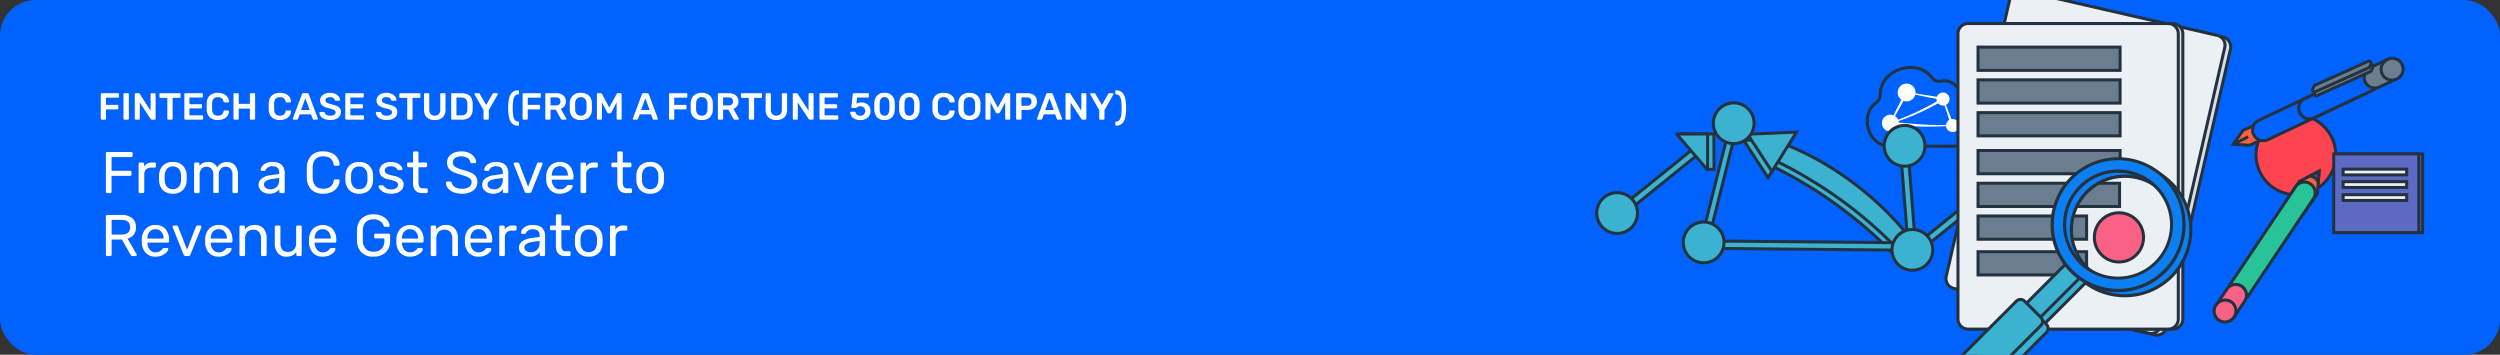 <svg xmlns="http://www.w3.org/2000/svg" xmlns:xlink="http://www.w3.org/1999/xlink" width="1191" height="169" viewBox="0 0 1191 169"><rect x="0" y="0" width="1191" height="169" fill="#333333" stroke="none"/><defs><style>.a{fill:#0062ff;}.b{fill:#fff;}.c{clip-path:url(#a);}.d{fill:#ff4451;}.e{fill:#24313e;}.f{fill:#3ab2d0;}.g{fill:#ff603d;}.h{fill:#455666;}.i{fill:#d9dee5;}.j{fill:#ebf0f5;}.k{fill:#6b7e8f;}.l{fill:#fa6285;}.m{fill:#0c7ff2;}.n{fill:#28c397;}.o{fill:#5c6ac3;}</style><clipPath id="a"><rect class="a" width="1191" height="169" rx="17" transform="translate(366 141)"></rect></clipPath></defs><g transform="translate(-366 -141)"><rect class="a" width="1191" height="169" rx="17" transform="translate(366 141)"></rect><path class="b" d="M3.08,0a.626.626,0,0,1-.462-.182.626.626,0,0,1-.182-.462V-18.928a.662.662,0,0,1,.182-.49A.626.626,0,0,1,3.08-19.6H14.5a.662.662,0,0,1,.49.182.662.662,0,0,1,.182.49v1.12a.626.626,0,0,1-.182.462.662.662,0,0,1-.49.182H5.152v6.524h8.792a.662.662,0,0,1,.49.182.662.662,0,0,1,.182.49v1.12a.6.6,0,0,1-.2.462.674.674,0,0,1-.476.182H5.152v7.56a.6.6,0,0,1-.2.462A.674.674,0,0,1,4.48,0Zm15.6,0a.626.626,0,0,1-.462-.182.626.626,0,0,1-.182-.462V-13.888a.674.674,0,0,1,.182-.476.6.6,0,0,1,.462-.2h1.288a.648.648,0,0,1,.476.2.648.648,0,0,1,.2.476v1.232a4.206,4.206,0,0,1,3.92-1.9h1.092a.626.626,0,0,1,.462.182.626.626,0,0,1,.182.462v1.148a.58.58,0,0,1-.182.448.655.655,0,0,1-.462.168h-1.68a3.187,3.187,0,0,0-2.38.882,3.265,3.265,0,0,0-.868,2.394V-.644a.6.6,0,0,1-.2.462A.674.674,0,0,1,20.048,0Zm15.68.28a6.365,6.365,0,0,1-4.774-1.736,6.726,6.726,0,0,1-1.806-4.62l-.028-1.2.028-1.2A6.711,6.711,0,0,1,29.6-13.09a6.345,6.345,0,0,1,4.76-1.75,6.345,6.345,0,0,1,4.76,1.75,6.711,6.711,0,0,1,1.82,4.606q.028.308.028,1.2t-.028,1.2a6.726,6.726,0,0,1-1.806,4.62A6.365,6.365,0,0,1,34.356.28Zm0-2.156A3.584,3.584,0,0,0,37.142-3a4.921,4.921,0,0,0,1.106-3.22q.028-.28.028-1.064t-.028-1.064a4.921,4.921,0,0,0-1.106-3.22,3.584,3.584,0,0,0-2.786-1.12,3.628,3.628,0,0,0-2.8,1.12,4.771,4.771,0,0,0-1.092,3.22L30.436-7.28l.028,1.064A4.771,4.771,0,0,0,31.556-3,3.628,3.628,0,0,0,34.356-1.876ZM45.108,0a.626.626,0,0,1-.462-.182.626.626,0,0,1-.182-.462V-13.916a.626.626,0,0,1,.182-.462.626.626,0,0,1,.462-.182h1.26a.626.626,0,0,1,.462.182.626.626,0,0,1,.182.462v.98a4.821,4.821,0,0,1,4.06-1.9,4.521,4.521,0,0,1,4.4,2.576,4.97,4.97,0,0,1,1.9-1.876,5.511,5.511,0,0,1,2.772-.7A4.889,4.889,0,0,1,63.9-13.272a6.431,6.431,0,0,1,1.456,4.536V-.644a.626.626,0,0,1-.182.462A.626.626,0,0,1,64.708,0H63.392a.626.626,0,0,1-.462-.182.626.626,0,0,1-.182-.462v-7.84a4.449,4.449,0,0,0-.91-3.136,3.16,3.16,0,0,0-2.394-.952,3.075,3.075,0,0,0-2.268.966,4.324,4.324,0,0,0-.952,3.122v7.84a.626.626,0,0,1-.182.462A.626.626,0,0,1,55.58,0H54.264A.626.626,0,0,1,53.8-.182a.626.626,0,0,1-.182-.462v-7.84a4.359,4.359,0,0,0-.938-3.136,3.183,3.183,0,0,0-2.366-.952,3.075,3.075,0,0,0-2.268.966A4.279,4.279,0,0,0,47.1-8.512V-.644a.626.626,0,0,1-.182.462A.626.626,0,0,1,46.452,0ZM80.276.28a5.85,5.85,0,0,1-2.548-.56,4.715,4.715,0,0,1-1.862-1.526,3.616,3.616,0,0,1-.686-2.142,3.69,3.69,0,0,1,1.526-3.038,8.536,8.536,0,0,1,4.13-1.554l4.172-.588V-9.94q0-2.856-3.276-2.856a3.591,3.591,0,0,0-2.016.518A3.554,3.554,0,0,0,78.54-11.06a.832.832,0,0,1-.21.364.509.509,0,0,1-.35.112h-1.2a.593.593,0,0,1-.434-.182.593.593,0,0,1-.182-.434,2.974,2.974,0,0,1,.63-1.526,4.887,4.887,0,0,1,1.862-1.484,6.906,6.906,0,0,1,3.108-.63q3.136,0,4.508,1.47A5.15,5.15,0,0,1,87.64-9.716V-.644a.626.626,0,0,1-.182.462A.626.626,0,0,1,87,0H85.708a.626.626,0,0,1-.462-.182.626.626,0,0,1-.182-.462v-1.2A4.838,4.838,0,0,1,83.272-.336,6.43,6.43,0,0,1,80.276.28Zm.588-2.1a3.987,3.987,0,0,0,2.982-1.19,4.711,4.711,0,0,0,1.162-3.43v-.784l-3.248.476a7.5,7.5,0,0,0-3,.938,1.942,1.942,0,0,0-1.008,1.666,1.935,1.935,0,0,0,.924,1.722A3.911,3.911,0,0,0,80.864-1.82ZM105.952.28a7.562,7.562,0,0,1-5.7-2.016,8.177,8.177,0,0,1-2.086-5.572q-.028-.756-.028-2.464,0-1.736.028-2.52a8.157,8.157,0,0,1,2.1-5.558,7.54,7.54,0,0,1,5.684-2.03A9.254,9.254,0,0,1,110.18-19a6.469,6.469,0,0,1,2.632,2.31,6.271,6.271,0,0,1,.98,3.052v.056a.477.477,0,0,1-.182.378.613.613,0,0,1-.406.154h-1.54q-.56,0-.7-.644a4.67,4.67,0,0,0-1.708-2.954,5.7,5.7,0,0,0-3.3-.854q-4.816,0-4.984,5.348-.028.756-.028,2.324t.028,2.38q.168,5.348,4.984,5.348a5.771,5.771,0,0,0,3.318-.854,4.541,4.541,0,0,0,1.694-2.954.909.909,0,0,1,.252-.5.677.677,0,0,1,.448-.14h1.54a.65.65,0,0,1,.434.154.437.437,0,0,1,.154.406,6.311,6.311,0,0,1-.98,3.08A6.469,6.469,0,0,1,110.18-.6,9.254,9.254,0,0,1,105.952.28Zm17.192,0a6.365,6.365,0,0,1-4.774-1.736,6.726,6.726,0,0,1-1.806-4.62l-.028-1.2.028-1.2a6.711,6.711,0,0,1,1.82-4.606,6.345,6.345,0,0,1,4.76-1.75,6.345,6.345,0,0,1,4.76,1.75,6.71,6.71,0,0,1,1.82,4.606q.028.308.028,1.2t-.028,1.2a6.726,6.726,0,0,1-1.806,4.62A6.365,6.365,0,0,1,123.144.28Zm0-2.156A3.584,3.584,0,0,0,125.93-3a4.921,4.921,0,0,0,1.106-3.22q.028-.28.028-1.064t-.028-1.064a4.921,4.921,0,0,0-1.106-3.22,3.584,3.584,0,0,0-2.786-1.12,3.628,3.628,0,0,0-2.8,1.12,4.771,4.771,0,0,0-1.092,3.22l-.028,1.064.028,1.064A4.771,4.771,0,0,0,120.344-3,3.628,3.628,0,0,0,123.144-1.876ZM138.292.28A7.661,7.661,0,0,1,135-.35a5.59,5.59,0,0,1-1.988-1.442,2.377,2.377,0,0,1-.658-1.344.507.507,0,0,1,.21-.434A.725.725,0,0,1,133-3.724h1.26a.642.642,0,0,1,.5.28,5.566,5.566,0,0,0,1.456,1.232,4.227,4.227,0,0,0,2.1.448,4.375,4.375,0,0,0,2.366-.574,1.782,1.782,0,0,0,.91-1.582,1.623,1.623,0,0,0-.378-1.106,3.04,3.04,0,0,0-1.288-.756,24.192,24.192,0,0,0-2.7-.714,7.076,7.076,0,0,1-3.458-1.54,3.5,3.5,0,0,1-1.022-2.6,3.659,3.659,0,0,1,.63-2.03,4.537,4.537,0,0,1,1.848-1.568,6.545,6.545,0,0,1,2.926-.6,7.178,7.178,0,0,1,3.052.588,5.1,5.1,0,0,1,1.89,1.386,2.366,2.366,0,0,1,.63,1.33.548.548,0,0,1-.182.42.618.618,0,0,1-.434.168h-1.176a.69.69,0,0,1-.56-.28,8.979,8.979,0,0,0-.77-.826,2.831,2.831,0,0,0-.924-.518,4.428,4.428,0,0,0-1.526-.224,3.279,3.279,0,0,0-2.072.574,1.818,1.818,0,0,0-.728,1.5,1.6,1.6,0,0,0,.308.994,2.686,2.686,0,0,0,1.19.742,18.852,18.852,0,0,0,2.562.7,7.861,7.861,0,0,1,3.766,1.61A3.527,3.527,0,0,1,144.284-4a3.67,3.67,0,0,1-.7,2.184,4.6,4.6,0,0,1-2.058,1.54A8.461,8.461,0,0,1,138.292.28Zm14.9-.28q-4.424,0-4.424-4.928V-12.32H146.58a.626.626,0,0,1-.462-.182.626.626,0,0,1-.182-.462v-.952a.626.626,0,0,1,.182-.462.626.626,0,0,1,.462-.182h2.184v-4.676a.626.626,0,0,1,.182-.462.626.626,0,0,1,.462-.182h1.316a.626.626,0,0,1,.462.182.626.626,0,0,1,.182.462v4.676h3.472a.626.626,0,0,1,.462.182.626.626,0,0,1,.182.462v.952a.626.626,0,0,1-.182.462.626.626,0,0,1-.462.182h-3.472v7.2a3.832,3.832,0,0,0,.476,2.114,1.745,1.745,0,0,0,1.568.714h1.708a.626.626,0,0,1,.462.182.626.626,0,0,1,.182.462V-.644a.626.626,0,0,1-.182.462A.626.626,0,0,1,155.12,0Zm18.788.28a10.129,10.129,0,0,1-4.018-.728,6.224,6.224,0,0,1-2.59-1.918,4.494,4.494,0,0,1-.952-2.562.562.562,0,0,1,.182-.406.592.592,0,0,1,.434-.182h1.428a.73.73,0,0,1,.728.56A3.316,3.316,0,0,0,168.63-2.94a5.738,5.738,0,0,0,3.346.84,6.094,6.094,0,0,0,3.5-.826,2.663,2.663,0,0,0,1.176-2.31,2.111,2.111,0,0,0-.574-1.54,4.88,4.88,0,0,0-1.694-1.036q-1.12-.448-3.36-1.12a17.247,17.247,0,0,1-3.472-1.316,5.032,5.032,0,0,1-1.932-1.736,4.852,4.852,0,0,1-.644-2.6A4.689,4.689,0,0,1,165.8-17.3a5.491,5.491,0,0,1,2.366-1.89,8.965,8.965,0,0,1,3.668-.686,8.435,8.435,0,0,1,3.752.77,6.043,6.043,0,0,1,2.38,1.946,4.508,4.508,0,0,1,.868,2.352.562.562,0,0,1-.154.392.559.559,0,0,1-.434.168h-1.484a.672.672,0,0,1-.728-.532,2.78,2.78,0,0,0-1.316-1.946,5.068,5.068,0,0,0-2.884-.77,5.348,5.348,0,0,0-3,.728,2.423,2.423,0,0,0-1.092,2.156,2.353,2.353,0,0,0,.518,1.568,4.232,4.232,0,0,0,1.582,1.078,27.117,27.117,0,0,0,3.108,1.05,20.81,20.81,0,0,1,3.752,1.33,5.091,5.091,0,0,1,2.044,1.708,4.624,4.624,0,0,1,.672,2.59A4.8,4.8,0,0,1,177.408-1.2,8.97,8.97,0,0,1,171.976.28Zm14.812,0a5.85,5.85,0,0,1-2.548-.56,4.715,4.715,0,0,1-1.862-1.526,3.616,3.616,0,0,1-.686-2.142,3.69,3.69,0,0,1,1.526-3.038,8.536,8.536,0,0,1,4.13-1.554l4.172-.588V-9.94q0-2.856-3.276-2.856a3.591,3.591,0,0,0-2.016.518,3.554,3.554,0,0,0-1.176,1.218.832.832,0,0,1-.21.364.509.509,0,0,1-.35.112h-1.2a.593.593,0,0,1-.434-.182.593.593,0,0,1-.182-.434,2.974,2.974,0,0,1,.63-1.526,4.887,4.887,0,0,1,1.862-1.484,6.906,6.906,0,0,1,3.108-.63q3.136,0,4.508,1.47a5.15,5.15,0,0,1,1.372,3.654V-.644a.626.626,0,0,1-.182.462.626.626,0,0,1-.462.182H192.22a.626.626,0,0,1-.462-.182.626.626,0,0,1-.182-.462v-1.2a4.838,4.838,0,0,1-1.792,1.512A6.43,6.43,0,0,1,186.788.28Zm.588-2.1a3.987,3.987,0,0,0,2.982-1.19,4.711,4.711,0,0,0,1.162-3.43v-.784l-3.248.476a7.5,7.5,0,0,0-3,.938,1.942,1.942,0,0,0-1.008,1.666,1.935,1.935,0,0,0,.924,1.722A3.911,3.911,0,0,0,187.376-1.82ZM202.972,0a1.061,1.061,0,0,1-1.036-.7l-5.18-12.992-.056-.28a.57.57,0,0,1,.168-.42.57.57,0,0,1,.42-.168h1.344a.736.736,0,0,1,.7.476l4.256,11.032,4.256-11.032a.755.755,0,0,1,.672-.476h1.372a.585.585,0,0,1,.406.168.548.548,0,0,1,.182.42l-.056.28L205.212-.7a1.061,1.061,0,0,1-1.036.7Zm15.736.28A6.117,6.117,0,0,1,214.1-1.5a7.289,7.289,0,0,1-1.89-4.858l-.028-.952.028-.924a7.385,7.385,0,0,1,1.918-4.816,6.02,6.02,0,0,1,4.55-1.792,6.026,6.026,0,0,1,4.816,1.974A7.873,7.873,0,0,1,225.2-7.532v.476a.626.626,0,0,1-.182.462.626.626,0,0,1-.462.182h-9.688v.252a5.188,5.188,0,0,0,1.106,3.094,3.293,3.293,0,0,0,2.7,1.274,3.919,3.919,0,0,0,2.114-.518,4.151,4.151,0,0,0,1.218-1.078,1.63,1.63,0,0,1,.378-.406,1.05,1.05,0,0,1,.462-.07h1.372a.634.634,0,0,1,.42.14.482.482,0,0,1,.168.392,2.465,2.465,0,0,1-.77,1.484,6.338,6.338,0,0,1-2.156,1.5A7.6,7.6,0,0,1,218.708.28Zm3.836-8.624v-.084a4.653,4.653,0,0,0-1.05-3.15A3.527,3.527,0,0,0,218.68-12.8a3.445,3.445,0,0,0-2.786,1.218,4.735,4.735,0,0,0-1.022,3.15v.084ZM229.208,0a.626.626,0,0,1-.462-.182.626.626,0,0,1-.182-.462V-13.888a.674.674,0,0,1,.182-.476.6.6,0,0,1,.462-.2H230.5a.648.648,0,0,1,.476.2.648.648,0,0,1,.2.476v1.232a4.206,4.206,0,0,1,3.92-1.9h1.092a.626.626,0,0,1,.462.182.626.626,0,0,1,.182.462v1.148a.58.58,0,0,1-.182.448.655.655,0,0,1-.462.168H234.5a3.187,3.187,0,0,0-2.38.882,3.265,3.265,0,0,0-.868,2.394V-.644a.6.6,0,0,1-.2.462A.674.674,0,0,1,230.58,0Zm21.308,0q-4.424,0-4.424-4.928V-12.32h-2.184a.626.626,0,0,1-.462-.182.626.626,0,0,1-.182-.462v-.952a.626.626,0,0,1,.182-.462.626.626,0,0,1,.462-.182h2.184v-4.676a.626.626,0,0,1,.182-.462.626.626,0,0,1,.462-.182h1.316a.626.626,0,0,1,.462.182.626.626,0,0,1,.182.462v4.676h3.472a.626.626,0,0,1,.462.182.626.626,0,0,1,.182.462v.952a.626.626,0,0,1-.182.462.626.626,0,0,1-.462.182H248.7v7.2a3.832,3.832,0,0,0,.476,2.114,1.745,1.745,0,0,0,1.568.714h1.708a.626.626,0,0,1,.462.182.626.626,0,0,1,.182.462V-.644a.626.626,0,0,1-.182.462.626.626,0,0,1-.462.182Zm11.228.28a6.365,6.365,0,0,1-4.774-1.736,6.726,6.726,0,0,1-1.806-4.62l-.028-1.2.028-1.2a6.71,6.71,0,0,1,1.82-4.606,6.345,6.345,0,0,1,4.76-1.75,6.345,6.345,0,0,1,4.76,1.75,6.711,6.711,0,0,1,1.82,4.606q.028.308.028,1.2t-.028,1.2a6.726,6.726,0,0,1-1.806,4.62A6.365,6.365,0,0,1,261.744.28Zm0-2.156A3.584,3.584,0,0,0,264.53-3a4.921,4.921,0,0,0,1.106-3.22q.028-.28.028-1.064t-.028-1.064a4.921,4.921,0,0,0-1.106-3.22,3.584,3.584,0,0,0-2.786-1.12,3.628,3.628,0,0,0-2.8,1.12,4.771,4.771,0,0,0-1.092,3.22l-.028,1.064.028,1.064A4.771,4.771,0,0,0,258.944-3,3.628,3.628,0,0,0,261.744-1.876ZM3.08,30a.623.623,0,0,1-.644-.644V11.072a.662.662,0,0,1,.182-.49A.626.626,0,0,1,3.08,10.4H9.912a7.66,7.66,0,0,1,5.04,1.512,5.356,5.356,0,0,1,1.82,4.368,5.6,5.6,0,0,1-1.05,3.5,5.423,5.423,0,0,1-2.954,1.9l4.312,7.448a.7.7,0,0,1,.084.308.518.518,0,0,1-.182.392.585.585,0,0,1-.406.168H15.232a1.006,1.006,0,0,1-.658-.2,1.851,1.851,0,0,1-.434-.56l-4.06-7.112H5.18v7.224a.6.6,0,0,1-.2.462A.674.674,0,0,1,4.508,30ZM9.8,19.752q4.172,0,4.172-3.5T9.8,12.752H5.18v7ZM26.068,30.28A6.117,6.117,0,0,1,21.462,28.5a7.289,7.289,0,0,1-1.89-4.858l-.028-.952.028-.924a7.385,7.385,0,0,1,1.918-4.816,6.02,6.02,0,0,1,4.55-1.792,6.026,6.026,0,0,1,4.816,1.974,7.873,7.873,0,0,1,1.708,5.334v.476a.623.623,0,0,1-.644.644H22.232v.252a5.188,5.188,0,0,0,1.106,3.094,3.293,3.293,0,0,0,2.7,1.274,3.919,3.919,0,0,0,2.114-.518,4.152,4.152,0,0,0,1.218-1.078,1.63,1.63,0,0,1,.378-.406,1.05,1.05,0,0,1,.462-.07h1.372a.634.634,0,0,1,.42.14.482.482,0,0,1,.168.392,2.465,2.465,0,0,1-.77,1.484,6.339,6.339,0,0,1-2.156,1.5A7.6,7.6,0,0,1,26.068,30.28ZM29.9,21.656v-.084a4.653,4.653,0,0,0-1.05-3.15A3.527,3.527,0,0,0,26.04,17.2a3.445,3.445,0,0,0-2.786,1.218,4.735,4.735,0,0,0-1.022,3.15v.084ZM40.488,30a1.061,1.061,0,0,1-1.036-.7l-5.18-12.992-.056-.28a.574.574,0,0,1,.588-.588h1.344a.736.736,0,0,1,.7.476L41.1,26.948,45.36,15.916a.755.755,0,0,1,.672-.476H47.4a.585.585,0,0,1,.406.168.548.548,0,0,1,.182.42l-.056.28L42.728,29.3a1.061,1.061,0,0,1-1.036.7Zm15.736.28A6.117,6.117,0,0,1,51.618,28.5a7.289,7.289,0,0,1-1.89-4.858l-.028-.952.028-.924a7.385,7.385,0,0,1,1.918-4.816A6.02,6.02,0,0,1,56.2,15.16a6.026,6.026,0,0,1,4.816,1.974,7.873,7.873,0,0,1,1.708,5.334v.476a.623.623,0,0,1-.644.644H52.388v.252a5.188,5.188,0,0,0,1.106,3.094,3.293,3.293,0,0,0,2.7,1.274,3.919,3.919,0,0,0,2.114-.518,4.152,4.152,0,0,0,1.218-1.078,1.63,1.63,0,0,1,.378-.406,1.05,1.05,0,0,1,.462-.07H61.74a.634.634,0,0,1,.42.14.482.482,0,0,1,.168.392,2.465,2.465,0,0,1-.77,1.484,6.339,6.339,0,0,1-2.156,1.5A7.6,7.6,0,0,1,56.224,30.28Zm3.836-8.624v-.084a4.653,4.653,0,0,0-1.05-3.15A3.527,3.527,0,0,0,56.2,17.2a3.445,3.445,0,0,0-2.786,1.218,4.735,4.735,0,0,0-1.022,3.15v.084ZM66.724,30a.623.623,0,0,1-.644-.644V16.084a.623.623,0,0,1,.644-.644H68.04a.623.623,0,0,1,.644.644v1.232a5.687,5.687,0,0,1,1.918-1.6,6.072,6.072,0,0,1,2.758-.56,5.253,5.253,0,0,1,4.186,1.722,6.728,6.728,0,0,1,1.5,4.578v7.9A.623.623,0,0,1,78.4,30H77a.623.623,0,0,1-.644-.644V21.6a4.5,4.5,0,0,0-.966-3.08A3.523,3.523,0,0,0,72.6,17.428a3.652,3.652,0,0,0-2.8,1.106A4.309,4.309,0,0,0,68.768,21.6v7.756a.623.623,0,0,1-.644.644Zm21.756.28a5.093,5.093,0,0,1-4.116-1.722,6.854,6.854,0,0,1-1.456-4.578v-7.9a.623.623,0,0,1,.644-.644h1.4a.623.623,0,0,1,.644.644V23.84q0,4.172,3.64,4.172a3.652,3.652,0,0,0,2.8-1.106,4.309,4.309,0,0,0,1.036-3.066V16.084a.623.623,0,0,1,.644-.644h1.4a.58.58,0,0,1,.448.182.655.655,0,0,1,.168.462V29.356a.655.655,0,0,1-.168.462.58.58,0,0,1-.448.182H93.8a.623.623,0,0,1-.644-.644V28.124a5.151,5.151,0,0,1-1.9,1.61A6.3,6.3,0,0,1,88.48,30.28Zm17.248,0a6.117,6.117,0,0,1-4.606-1.778,7.289,7.289,0,0,1-1.89-4.858l-.028-.952.028-.924a7.385,7.385,0,0,1,1.918-4.816,6.769,6.769,0,0,1,9.366.182,7.873,7.873,0,0,1,1.708,5.334v.476a.623.623,0,0,1-.644.644h-9.688v.252A5.188,5.188,0,0,0,103,26.934a3.293,3.293,0,0,0,2.7,1.274,3.919,3.919,0,0,0,2.114-.518,4.151,4.151,0,0,0,1.218-1.078,1.63,1.63,0,0,1,.378-.406,1.05,1.05,0,0,1,.462-.07h1.372a.634.634,0,0,1,.42.14.482.482,0,0,1,.168.392,2.465,2.465,0,0,1-.77,1.484,6.339,6.339,0,0,1-2.156,1.5A7.6,7.6,0,0,1,105.728,30.28Zm3.836-8.624v-.084a4.653,4.653,0,0,0-1.05-3.15A3.527,3.527,0,0,0,105.7,17.2a3.445,3.445,0,0,0-2.786,1.218,4.735,4.735,0,0,0-1.022,3.15v.084Zm20.384,8.624a7.767,7.767,0,0,1-5.7-2,7.807,7.807,0,0,1-2.17-5.474q-.028-.84-.028-2.632,0-1.82.028-2.632a7.688,7.688,0,0,1,2.184-5.432,7.809,7.809,0,0,1,5.684-1.988,9.1,9.1,0,0,1,4.186.882,6.839,6.839,0,0,1,2.59,2.142,4.65,4.65,0,0,1,.924,2.352v.056a.451.451,0,0,1-.168.364.634.634,0,0,1-.42.14h-1.652a.666.666,0,0,1-.406-.1.92.92,0,0,1-.238-.406,4.437,4.437,0,0,0-1.61-2.156,5.207,5.207,0,0,0-3.206-.9,5.047,5.047,0,0,0-3.64,1.26,5.546,5.546,0,0,0-1.428,3.92q-.028.812-.028,2.492,0,1.652.028,2.492a5.641,5.641,0,0,0,1.428,3.962,5.014,5.014,0,0,0,3.64,1.274,5.325,5.325,0,0,0,3.752-1.288,5,5,0,0,0,1.4-3.864V21.572h-4.2a.626.626,0,0,1-.462-.182.662.662,0,0,1-.182-.49V20a.674.674,0,0,1,.182-.476.6.6,0,0,1,.462-.2h6.328a.626.626,0,0,1,.462.182.662.662,0,0,1,.182.49v2.688a8.092,8.092,0,0,1-.952,4,6.53,6.53,0,0,1-2.744,2.646A9,9,0,0,1,129.948,30.28Zm17.388,0A6.117,6.117,0,0,1,142.73,28.5a7.289,7.289,0,0,1-1.89-4.858l-.028-.952.028-.924a7.385,7.385,0,0,1,1.918-4.816,6.769,6.769,0,0,1,9.366.182,7.873,7.873,0,0,1,1.708,5.334v.476a.623.623,0,0,1-.644.644H143.5v.252a5.188,5.188,0,0,0,1.106,3.094,3.293,3.293,0,0,0,2.7,1.274,3.919,3.919,0,0,0,2.114-.518,4.151,4.151,0,0,0,1.218-1.078,1.63,1.63,0,0,1,.378-.406,1.05,1.05,0,0,1,.462-.07h1.372a.634.634,0,0,1,.42.14.482.482,0,0,1,.168.392,2.465,2.465,0,0,1-.77,1.484,6.339,6.339,0,0,1-2.156,1.5A7.6,7.6,0,0,1,147.336,30.28Zm3.836-8.624v-.084a4.653,4.653,0,0,0-1.05-3.15,3.527,3.527,0,0,0-2.814-1.218,3.445,3.445,0,0,0-2.786,1.218,4.735,4.735,0,0,0-1.022,3.15v.084ZM157.836,30a.623.623,0,0,1-.644-.644V16.084a.623.623,0,0,1,.644-.644h1.316a.623.623,0,0,1,.644.644v1.232a5.688,5.688,0,0,1,1.918-1.6,6.072,6.072,0,0,1,2.758-.56,5.253,5.253,0,0,1,4.186,1.722,6.728,6.728,0,0,1,1.5,4.578v7.9a.623.623,0,0,1-.644.644h-1.4a.623.623,0,0,1-.644-.644V21.6a4.5,4.5,0,0,0-.966-3.08,3.523,3.523,0,0,0-2.786-1.092,3.652,3.652,0,0,0-2.8,1.106A4.309,4.309,0,0,0,159.88,21.6v7.756a.623.623,0,0,1-.644.644Zm22.148.28a6.117,6.117,0,0,1-4.606-1.778,7.289,7.289,0,0,1-1.89-4.858l-.028-.952.028-.924a7.385,7.385,0,0,1,1.918-4.816,6.769,6.769,0,0,1,9.366.182,7.873,7.873,0,0,1,1.708,5.334v.476a.623.623,0,0,1-.644.644h-9.688v.252a5.188,5.188,0,0,0,1.106,3.094,3.293,3.293,0,0,0,2.7,1.274,3.919,3.919,0,0,0,2.114-.518,4.151,4.151,0,0,0,1.218-1.078,1.63,1.63,0,0,1,.378-.406,1.05,1.05,0,0,1,.462-.07H185.5a.634.634,0,0,1,.42.14.482.482,0,0,1,.168.392,2.465,2.465,0,0,1-.77,1.484,6.338,6.338,0,0,1-2.156,1.5A7.6,7.6,0,0,1,179.984,30.28Zm3.836-8.624v-.084a4.653,4.653,0,0,0-1.05-3.15,3.527,3.527,0,0,0-2.814-1.218,3.445,3.445,0,0,0-2.786,1.218,4.735,4.735,0,0,0-1.022,3.15v.084ZM190.484,30a.623.623,0,0,1-.644-.644V16.112a.674.674,0,0,1,.182-.476.6.6,0,0,1,.462-.2h1.288a.669.669,0,0,1,.672.672v1.232a4.206,4.206,0,0,1,3.92-1.9h1.092a.623.623,0,0,1,.644.644v1.148a.58.58,0,0,1-.182.448.655.655,0,0,1-.462.168h-1.68a3.187,3.187,0,0,0-2.38.882,3.265,3.265,0,0,0-.868,2.394v8.232a.6.6,0,0,1-.2.462.674.674,0,0,1-.476.182Zm13.832.28a5.85,5.85,0,0,1-2.548-.56,4.715,4.715,0,0,1-1.862-1.526,3.616,3.616,0,0,1-.686-2.142,3.69,3.69,0,0,1,1.526-3.038,8.536,8.536,0,0,1,4.13-1.554l4.172-.588V20.06q0-2.856-3.276-2.856a3.591,3.591,0,0,0-2.016.518,3.554,3.554,0,0,0-1.176,1.218.832.832,0,0,1-.21.364.509.509,0,0,1-.35.112h-1.2a.621.621,0,0,1-.616-.616,2.974,2.974,0,0,1,.63-1.526,4.887,4.887,0,0,1,1.862-1.484,6.906,6.906,0,0,1,3.108-.63q3.136,0,4.508,1.47a5.15,5.15,0,0,1,1.372,3.654v9.072a.623.623,0,0,1-.644.644h-1.288a.623.623,0,0,1-.644-.644v-1.2a4.838,4.838,0,0,1-1.792,1.512A6.43,6.43,0,0,1,204.316,30.28Zm.588-2.1a3.987,3.987,0,0,0,2.982-1.19,4.711,4.711,0,0,0,1.162-3.43v-.784l-3.248.476a7.5,7.5,0,0,0-3,.938,1.969,1.969,0,0,0-.084,3.388A3.911,3.911,0,0,0,204.9,28.18ZM221.256,30q-4.424,0-4.424-4.928V17.68h-2.184a.623.623,0,0,1-.644-.644v-.952a.623.623,0,0,1,.644-.644h2.184V10.764a.623.623,0,0,1,.644-.644h1.316a.623.623,0,0,1,.644.644V15.44h3.472a.623.623,0,0,1,.644.644v.952a.623.623,0,0,1-.644.644h-3.472v7.2a3.832,3.832,0,0,0,.476,2.114,1.745,1.745,0,0,0,1.568.714h1.708a.623.623,0,0,1,.644.644v1.008a.623.623,0,0,1-.644.644Zm11.228.28a6.365,6.365,0,0,1-4.774-1.736,6.726,6.726,0,0,1-1.806-4.62l-.028-1.2.028-1.2a6.71,6.71,0,0,1,1.82-4.606,7.349,7.349,0,0,1,9.52,0,6.711,6.711,0,0,1,1.82,4.606q.028.308.028,1.2t-.028,1.2a6.726,6.726,0,0,1-1.806,4.62A6.365,6.365,0,0,1,232.484,30.28Zm0-2.156A3.584,3.584,0,0,0,235.27,27a4.921,4.921,0,0,0,1.106-3.22q.028-.28.028-1.064t-.028-1.064a4.921,4.921,0,0,0-1.106-3.22,3.584,3.584,0,0,0-2.786-1.12,3.628,3.628,0,0,0-2.8,1.12,4.771,4.771,0,0,0-1.092,3.22l-.028,1.064.028,1.064A4.771,4.771,0,0,0,229.684,27,3.628,3.628,0,0,0,232.484,28.124ZM243.236,30a.623.623,0,0,1-.644-.644V16.112a.674.674,0,0,1,.182-.476.6.6,0,0,1,.462-.2h1.288a.669.669,0,0,1,.672.672v1.232a4.206,4.206,0,0,1,3.92-1.9h1.092a.623.623,0,0,1,.644.644v1.148a.58.58,0,0,1-.182.448.655.655,0,0,1-.462.168h-1.68a3.187,3.187,0,0,0-2.38.882,3.265,3.265,0,0,0-.868,2.394v8.232a.6.6,0,0,1-.2.462.674.674,0,0,1-.476.182Z" transform="translate(414 233)"></path><path class="b" d="M-243.558,0a.417.417,0,0,1-.306-.126.417.417,0,0,1-.126-.306V-12.15a.457.457,0,0,1,.117-.324.409.409,0,0,1,.315-.126h7.812a.439.439,0,0,1,.324.126.439.439,0,0,1,.126.324v1.26a.409.409,0,0,1-.126.315.457.457,0,0,1-.324.117h-5.778v3.42h5.418a.439.439,0,0,1,.324.126.439.439,0,0,1,.126.324v1.26a.409.409,0,0,1-.126.315.457.457,0,0,1-.324.117h-5.418V-.432a.409.409,0,0,1-.126.315.457.457,0,0,1-.324.117Zm10.818,0a.417.417,0,0,1-.306-.126.417.417,0,0,1-.126-.306V-12.168a.409.409,0,0,1,.126-.315.433.433,0,0,1,.306-.117h1.692a.426.426,0,0,1,.315.117.426.426,0,0,1,.117.315V-.432a.433.433,0,0,1-.117.306.409.409,0,0,1-.315.126Zm5.382,0a.417.417,0,0,1-.306-.126.417.417,0,0,1-.126-.306V-12.15a.457.457,0,0,1,.117-.324.409.409,0,0,1,.315-.126h1.386a.537.537,0,0,1,.324.081.934.934,0,0,1,.2.207l5.184,8.064v-7.9a.457.457,0,0,1,.117-.324.409.409,0,0,1,.315-.126h1.512a.439.439,0,0,1,.324.126.439.439,0,0,1,.126.324V-.45A.439.439,0,0,1-218-.126.417.417,0,0,1-218.3,0h-1.4a.637.637,0,0,1-.522-.288L-225.4-8.172v7.74a.409.409,0,0,1-.126.315.457.457,0,0,1-.324.117Zm15.5,0a.417.417,0,0,1-.306-.126.417.417,0,0,1-.126-.306v-9.954h-3.33a.417.417,0,0,1-.306-.126.417.417,0,0,1-.126-.306V-12.15a.457.457,0,0,1,.117-.324.409.409,0,0,1,.315-.126h9.18a.439.439,0,0,1,.324.126.439.439,0,0,1,.126.324v1.332a.417.417,0,0,1-.126.306.439.439,0,0,1-.324.126h-3.312V-.432a.417.417,0,0,1-.126.306A.439.439,0,0,1-210.2,0Zm8.118,0a.417.417,0,0,1-.306-.126.417.417,0,0,1-.126-.306V-12.15a.457.457,0,0,1,.117-.324.409.409,0,0,1,.315-.126h7.92a.439.439,0,0,1,.324.126.439.439,0,0,1,.126.324v1.188a.409.409,0,0,1-.126.315.457.457,0,0,1-.324.117h-5.922v3.186h5.526a.457.457,0,0,1,.324.117.409.409,0,0,1,.126.315V-5.8a.409.409,0,0,1-.126.315.457.457,0,0,1-.324.117h-5.526V-2.07h6.066a.439.439,0,0,1,.324.126.439.439,0,0,1,.126.324V-.432a.409.409,0,0,1-.126.315.457.457,0,0,1-.324.117Zm15.516.18A5.4,5.4,0,0,1-192.069-1.1a4.983,4.983,0,0,1-1.449-3.6q-.018-.486-.018-1.584,0-1.116.018-1.62a4.956,4.956,0,0,1,1.467-3.591,5.384,5.384,0,0,1,3.825-1.287,6.6,6.6,0,0,1,2.79.549,4.4,4.4,0,0,1,1.836,1.494,3.9,3.9,0,0,1,.684,2.133v.036a.307.307,0,0,1-.117.243.394.394,0,0,1-.261.1H-185a.5.5,0,0,1-.324-.09.691.691,0,0,1-.18-.342,2.627,2.627,0,0,0-.954-1.593,3.089,3.089,0,0,0-1.782-.459q-2.592,0-2.7,2.9-.018.486-.018,1.494t.018,1.53q.108,2.9,2.7,2.9a3.087,3.087,0,0,0,1.791-.468,2.566,2.566,0,0,0,.945-1.584.571.571,0,0,1,.171-.342.536.536,0,0,1,.333-.09h1.71a.4.4,0,0,1,.279.108.3.3,0,0,1,.1.27,3.9,3.9,0,0,1-.684,2.133,4.4,4.4,0,0,1-1.836,1.494A6.6,6.6,0,0,1-188.226.18Zm7.884-.18a.417.417,0,0,1-.306-.126.417.417,0,0,1-.126-.306V-12.15a.457.457,0,0,1,.117-.324.409.409,0,0,1,.315-.126h1.638a.409.409,0,0,1,.315.126.457.457,0,0,1,.117.324v4.644h5.31V-12.15a.457.457,0,0,1,.117-.324.409.409,0,0,1,.315-.126h1.62a.439.439,0,0,1,.324.126.439.439,0,0,1,.126.324V-.432a.409.409,0,0,1-.126.315A.457.457,0,0,1-170.91,0h-1.62a.417.417,0,0,1-.306-.126.417.417,0,0,1-.126-.306V-5.256h-5.31V-.432a.433.433,0,0,1-.117.306A.409.409,0,0,1-178.7,0Zm21.672.18A5.4,5.4,0,0,1-162.513-1.1a4.983,4.983,0,0,1-1.449-3.6q-.018-.486-.018-1.584,0-1.116.018-1.62a4.956,4.956,0,0,1,1.467-3.591,5.384,5.384,0,0,1,3.825-1.287,6.6,6.6,0,0,1,2.79.549,4.4,4.4,0,0,1,1.836,1.494A3.9,3.9,0,0,1-153.36-8.6v.036a.307.307,0,0,1-.117.243.394.394,0,0,1-.261.1h-1.71a.5.5,0,0,1-.324-.09.691.691,0,0,1-.18-.342,2.627,2.627,0,0,0-.954-1.593,3.089,3.089,0,0,0-1.782-.459q-2.592,0-2.7,2.9-.018.486-.018,1.494t.018,1.53q.108,2.9,2.7,2.9a3.087,3.087,0,0,0,1.791-.468,2.566,2.566,0,0,0,.945-1.584.571.571,0,0,1,.171-.342.536.536,0,0,1,.333-.09h1.71a.4.4,0,0,1,.279.108.3.3,0,0,1,.1.27,3.9,3.9,0,0,1-.684,2.133A4.4,4.4,0,0,1-155.88-.369,6.6,6.6,0,0,1-158.67.18Zm6.534-.18a.376.376,0,0,1-.261-.108.352.352,0,0,1-.117-.27l.036-.162,4.338-11.61a.584.584,0,0,1,.63-.45h1.962a.619.619,0,0,1,.63.45L-140.58-.54a.546.546,0,0,1,.018.162.366.366,0,0,1-.108.27.345.345,0,0,1-.252.108h-1.566a.537.537,0,0,1-.36-.108.489.489,0,0,1-.162-.234l-.846-2.2H-149.2l-.846,2.2A.522.522,0,0,1-150.57,0Zm7.65-4.608-2.052-5.562-2.034,5.562ZM-134.694.18a7.064,7.064,0,0,1-2.754-.486,4.117,4.117,0,0,1-1.746-1.278,3,3,0,0,1-.63-1.71.366.366,0,0,1,.108-.27.366.366,0,0,1,.27-.108h1.6a.581.581,0,0,1,.333.081.832.832,0,0,1,.225.261,1.835,1.835,0,0,0,.828,1.026,3.252,3.252,0,0,0,1.764.414,3.554,3.554,0,0,0,1.926-.423,1.334,1.334,0,0,0,.648-1.179,1.105,1.105,0,0,0-.333-.828,2.719,2.719,0,0,0-.99-.558q-.657-.234-1.953-.576A7.5,7.5,0,0,1-138.5-6.8a2.963,2.963,0,0,1-.981-2.385,3.153,3.153,0,0,1,.567-1.854,3.788,3.788,0,0,1,1.638-1.278,6.181,6.181,0,0,1,2.493-.468,5.818,5.818,0,0,1,2.556.522,4.272,4.272,0,0,1,1.647,1.305,2.886,2.886,0,0,1,.6,1.557.366.366,0,0,1-.108.27.366.366,0,0,1-.27.108h-1.674a.522.522,0,0,1-.522-.342,1.458,1.458,0,0,0-.72-.963,2.776,2.776,0,0,0-1.512-.387,2.864,2.864,0,0,0-1.584.378,1.233,1.233,0,0,0-.576,1.1,1.2,1.2,0,0,0,.288.828,2.422,2.422,0,0,0,.909.576,15.432,15.432,0,0,0,1.791.558,12.45,12.45,0,0,1,2.529.81,3.321,3.321,0,0,1,1.4,1.134,3.118,3.118,0,0,1,.45,1.746,3.259,3.259,0,0,1-.639,2.007,3.969,3.969,0,0,1-1.8,1.305A7.363,7.363,0,0,1-134.694.18ZM-127.08,0a.417.417,0,0,1-.306-.126.417.417,0,0,1-.126-.306V-12.15a.457.457,0,0,1,.117-.324.409.409,0,0,1,.315-.126h7.92a.439.439,0,0,1,.324.126.439.439,0,0,1,.126.324v1.188a.409.409,0,0,1-.126.315.457.457,0,0,1-.324.117h-5.922v3.186h5.526a.457.457,0,0,1,.324.117.409.409,0,0,1,.126.315V-5.8a.409.409,0,0,1-.126.315.457.457,0,0,1-.324.117h-5.526V-2.07h6.066a.439.439,0,0,1,.324.126.439.439,0,0,1,.126.324V-.432a.409.409,0,0,1-.126.315.457.457,0,0,1-.324.117Zm19.26.18a7.064,7.064,0,0,1-2.754-.486,4.117,4.117,0,0,1-1.746-1.278,3,3,0,0,1-.63-1.71.366.366,0,0,1,.108-.27.366.366,0,0,1,.27-.108h1.6a.581.581,0,0,1,.333.081.832.832,0,0,1,.225.261,1.835,1.835,0,0,0,.828,1.026,3.252,3.252,0,0,0,1.764.414,3.554,3.554,0,0,0,1.926-.423,1.334,1.334,0,0,0,.648-1.179,1.105,1.105,0,0,0-.333-.828,2.719,2.719,0,0,0-.99-.558q-.657-.234-1.953-.576A7.5,7.5,0,0,1-111.627-6.8a2.963,2.963,0,0,1-.981-2.385,3.153,3.153,0,0,1,.567-1.854,3.788,3.788,0,0,1,1.638-1.278,6.181,6.181,0,0,1,2.493-.468,5.818,5.818,0,0,1,2.556.522,4.272,4.272,0,0,1,1.647,1.305,2.885,2.885,0,0,1,.6,1.557.366.366,0,0,1-.108.27.366.366,0,0,1-.27.108h-1.674a.522.522,0,0,1-.522-.342,1.458,1.458,0,0,0-.72-.963,2.776,2.776,0,0,0-1.512-.387,2.864,2.864,0,0,0-1.584.378,1.233,1.233,0,0,0-.576,1.1,1.2,1.2,0,0,0,.288.828,2.422,2.422,0,0,0,.909.576,15.434,15.434,0,0,0,1.791.558,12.45,12.45,0,0,1,2.529.81,3.321,3.321,0,0,1,1.4,1.134,3.118,3.118,0,0,1,.45,1.746,3.259,3.259,0,0,1-.639,2.007,3.969,3.969,0,0,1-1.8,1.305A7.363,7.363,0,0,1-107.82.18ZM-97.578,0a.417.417,0,0,1-.306-.126.417.417,0,0,1-.126-.306v-9.954h-3.33a.417.417,0,0,1-.306-.126.417.417,0,0,1-.126-.306V-12.15a.457.457,0,0,1,.117-.324.409.409,0,0,1,.315-.126h9.18a.439.439,0,0,1,.324.126.439.439,0,0,1,.126.324v1.332a.417.417,0,0,1-.126.306.439.439,0,0,1-.324.126h-3.312V-.432a.417.417,0,0,1-.126.306A.439.439,0,0,1-95.922,0ZM-84.87.18a5.376,5.376,0,0,1-3.78-1.242A4.868,4.868,0,0,1-90-4.824V-12.15a.457.457,0,0,1,.117-.324.409.409,0,0,1,.315-.126h1.638a.409.409,0,0,1,.315.126.457.457,0,0,1,.117.324v7.326a3.064,3.064,0,0,0,.684,2.169,2.536,2.536,0,0,0,1.944.729,2.507,2.507,0,0,0,1.935-.729,3.091,3.091,0,0,0,.675-2.169V-12.15a.439.439,0,0,1,.126-.324.439.439,0,0,1,.324-.126h1.62a.409.409,0,0,1,.315.126.457.457,0,0,1,.117.324v7.326A4.886,4.886,0,0,1-81.1-1.062,5.342,5.342,0,0,1-84.87.18ZM-76.626,0a.417.417,0,0,1-.306-.126.417.417,0,0,1-.126-.306V-12.15a.457.457,0,0,1,.117-.324.409.409,0,0,1,.315-.126h4.392q5.292,0,5.4,4.9.036,1.044.036,1.4,0,.342-.036,1.386A5.081,5.081,0,0,1-68.184-1.2,5.633,5.633,0,0,1-72.144,0Zm4.392-2.07a2.968,2.968,0,0,0,2.178-.675,3.2,3.2,0,0,0,.7-2.223q.036-1.08.036-1.35,0-.288-.036-1.332A3.057,3.057,0,0,0-70.1-9.828a3.059,3.059,0,0,0-2.223-.7h-2.232v8.46ZM-61.218,0a.417.417,0,0,1-.306-.126.417.417,0,0,1-.126-.306V-4.5L-65.9-12.024a.378.378,0,0,1-.054-.2.366.366,0,0,1,.108-.27.345.345,0,0,1,.252-.108h1.6a.516.516,0,0,1,.333.108.831.831,0,0,1,.207.234l3.06,5.238,3.042-5.238a.642.642,0,0,1,.558-.342h1.584a.366.366,0,0,1,.27.108.366.366,0,0,1,.108.27.378.378,0,0,1-.054.2L-59.13-4.5V-.432a.417.417,0,0,1-.126.306A.439.439,0,0,1-59.58,0ZM-45.18,2.862A3.844,3.844,0,0,1-48.762.855q-1.152-2.007-1.152-6.417t1.152-6.408a3.848,3.848,0,0,1,3.582-2,.417.417,0,0,1,.306.126.417.417,0,0,1,.126.306v1.08a.433.433,0,0,1-.117.306.368.368,0,0,1-.279.126,1.987,1.987,0,0,0-1.548.72,4.506,4.506,0,0,0-.8,2.07,22.146,22.146,0,0,0-.243,3.672,22.316,22.316,0,0,0,.243,3.681A4.518,4.518,0,0,0-46.692.2a1.987,1.987,0,0,0,1.548.72.368.368,0,0,1,.279.126.433.433,0,0,1,.117.306V2.43a.417.417,0,0,1-.126.306A.417.417,0,0,1-45.18,2.862ZM-42.606,0a.417.417,0,0,1-.306-.126.417.417,0,0,1-.126-.306V-12.15a.457.457,0,0,1,.117-.324.409.409,0,0,1,.315-.126h7.812a.439.439,0,0,1,.324.126.439.439,0,0,1,.126.324v1.26a.409.409,0,0,1-.126.315.457.457,0,0,1-.324.117h-5.778v3.42h5.418a.439.439,0,0,1,.324.126.439.439,0,0,1,.126.324v1.26a.409.409,0,0,1-.126.315.457.457,0,0,1-.324.117h-5.418V-.432a.409.409,0,0,1-.126.315A.457.457,0,0,1-41.022,0Zm10.818,0a.417.417,0,0,1-.306-.126.417.417,0,0,1-.126-.306V-12.15a.457.457,0,0,1,.117-.324.409.409,0,0,1,.315-.126h4.662a5.283,5.283,0,0,1,3.447,1.026,3.557,3.557,0,0,1,1.251,2.916,3.685,3.685,0,0,1-.639,2.205A3.556,3.556,0,0,1-24.84-5.166l2.628,4.59a.448.448,0,0,1,.054.2.352.352,0,0,1-.117.27A.376.376,0,0,1-22.536,0h-1.638a.678.678,0,0,1-.441-.126,1.19,1.19,0,0,1-.279-.36l-2.322-4.266h-2.5v4.32a.433.433,0,0,1-.117.306A.409.409,0,0,1-30.15,0Zm4.608-6.786a2.391,2.391,0,0,0,1.629-.486A1.776,1.776,0,0,0-25-8.676a1.833,1.833,0,0,0-.549-1.422,2.334,2.334,0,0,0-1.629-.5h-2.538v3.816ZM-15.3.18a5.472,5.472,0,0,1-3.816-1.242,4.943,4.943,0,0,1-1.44-3.69q-.018-.522-.018-1.53,0-1.026.018-1.548A4.926,4.926,0,0,1-19.08-11.5,5.4,5.4,0,0,1-15.3-12.78,5.435,5.435,0,0,1-11.511-11.5,4.909,4.909,0,0,1-10.026-7.83q.036,1.044.036,1.548,0,.486-.036,1.53a5,5,0,0,1-1.458,3.69A5.472,5.472,0,0,1-15.3.18Zm0-2.07a2.585,2.585,0,0,0,1.926-.729A3.223,3.223,0,0,0-12.6-4.842q.036-1.08.036-1.458,0-.414-.036-1.458a3.223,3.223,0,0,0-.774-2.223A2.585,2.585,0,0,0-15.3-10.71a2.562,2.562,0,0,0-1.908.729,3.223,3.223,0,0,0-.774,2.223Q-18-7.236-18-6.3q0,.918.018,1.458a3.25,3.25,0,0,0,.765,2.223A2.555,2.555,0,0,0-15.3-1.89ZM-7.182,0a.457.457,0,0,1-.324-.117.409.409,0,0,1-.126-.315V-12.15a.439.439,0,0,1,.126-.324.439.439,0,0,1,.324-.126H-5.76a.556.556,0,0,1,.54.342l3.474,6.48,3.51-6.48A.578.578,0,0,1,2.3-12.6h1.4a.439.439,0,0,1,.324.126.439.439,0,0,1,.126.324V-.432a.409.409,0,0,1-.126.315A.457.457,0,0,1,3.708,0H2.2A.417.417,0,0,1,1.89-.126a.417.417,0,0,1-.126-.306V-8.226L-.756-3.42a.7.7,0,0,1-.612.4h-.738a.7.7,0,0,1-.612-.4l-2.52-4.806V-.432a.433.433,0,0,1-.117.306A.409.409,0,0,1-5.67,0ZM9.846,0a.376.376,0,0,1-.261-.108.352.352,0,0,1-.117-.27L9.5-.54l4.338-11.61a.584.584,0,0,1,.63-.45h1.962a.619.619,0,0,1,.63.45L21.4-.54a.546.546,0,0,1,.018.162.366.366,0,0,1-.108.27A.345.345,0,0,1,21.06,0H19.494a.537.537,0,0,1-.36-.108.489.489,0,0,1-.162-.234l-.846-2.2H12.78l-.846,2.2A.522.522,0,0,1,11.412,0ZM17.5-4.608,15.444-10.17,13.41-4.608ZM27.18,0a.417.417,0,0,1-.306-.126.417.417,0,0,1-.126-.306V-12.15a.457.457,0,0,1,.117-.324.409.409,0,0,1,.315-.126h7.812a.439.439,0,0,1,.324.126.439.439,0,0,1,.126.324v1.26a.409.409,0,0,1-.126.315.457.457,0,0,1-.324.117H29.214v3.42h5.418a.439.439,0,0,1,.324.126.439.439,0,0,1,.126.324v1.26a.409.409,0,0,1-.126.315.457.457,0,0,1-.324.117H29.214V-.432a.409.409,0,0,1-.126.315A.457.457,0,0,1,28.764,0ZM42.318.18A5.472,5.472,0,0,1,38.5-1.062a4.943,4.943,0,0,1-1.44-3.69q-.018-.522-.018-1.53,0-1.026.018-1.548A4.926,4.926,0,0,1,38.538-11.5a5.4,5.4,0,0,1,3.78-1.278A5.435,5.435,0,0,1,46.107-11.5,4.909,4.909,0,0,1,47.592-7.83q.036,1.044.036,1.548,0,.486-.036,1.53a5,5,0,0,1-1.458,3.69A5.472,5.472,0,0,1,42.318.18Zm0-2.07a2.585,2.585,0,0,0,1.926-.729,3.223,3.223,0,0,0,.774-2.223q.036-1.08.036-1.458,0-.414-.036-1.458a3.223,3.223,0,0,0-.774-2.223,2.585,2.585,0,0,0-1.926-.729,2.562,2.562,0,0,0-1.908.729,3.223,3.223,0,0,0-.774,2.223q-.018.522-.018,1.458,0,.918.018,1.458A3.25,3.25,0,0,0,40.4-2.619,2.555,2.555,0,0,0,42.318-1.89ZM50.418,0a.417.417,0,0,1-.306-.126.417.417,0,0,1-.126-.306V-12.15a.457.457,0,0,1,.117-.324.409.409,0,0,1,.315-.126H55.08a5.283,5.283,0,0,1,3.447,1.026,3.557,3.557,0,0,1,1.251,2.916,3.685,3.685,0,0,1-.639,2.205,3.556,3.556,0,0,1-1.773,1.287l2.628,4.59a.448.448,0,0,1,.054.2.352.352,0,0,1-.117.27A.376.376,0,0,1,59.67,0H58.032a.678.678,0,0,1-.441-.126,1.19,1.19,0,0,1-.279-.36L54.99-4.752h-2.5v4.32a.433.433,0,0,1-.117.306A.409.409,0,0,1,52.056,0Zm4.608-6.786a2.391,2.391,0,0,0,1.629-.486,1.776,1.776,0,0,0,.549-1.4,1.833,1.833,0,0,0-.549-1.422,2.334,2.334,0,0,0-1.629-.5H52.488v3.816ZM65.16,0a.417.417,0,0,1-.306-.126.417.417,0,0,1-.126-.306v-9.954H61.4a.417.417,0,0,1-.306-.126.417.417,0,0,1-.126-.306V-12.15a.457.457,0,0,1,.117-.324A.409.409,0,0,1,61.4-12.6h9.18a.439.439,0,0,1,.324.126.439.439,0,0,1,.126.324v1.332a.417.417,0,0,1-.126.306.439.439,0,0,1-.324.126H67.266V-.432a.417.417,0,0,1-.126.306A.439.439,0,0,1,66.816,0ZM77.868.18a5.376,5.376,0,0,1-3.78-1.242,4.868,4.868,0,0,1-1.35-3.762V-12.15a.457.457,0,0,1,.117-.324.409.409,0,0,1,.315-.126h1.638a.409.409,0,0,1,.315.126.457.457,0,0,1,.117.324v7.326a3.064,3.064,0,0,0,.684,2.169,2.536,2.536,0,0,0,1.944.729A2.507,2.507,0,0,0,79.8-2.655a3.091,3.091,0,0,0,.675-2.169V-12.15a.439.439,0,0,1,.126-.324.439.439,0,0,1,.324-.126h1.62a.409.409,0,0,1,.315.126.457.457,0,0,1,.117.324v7.326a4.886,4.886,0,0,1-1.341,3.762A5.342,5.342,0,0,1,77.868.18ZM86.112,0a.417.417,0,0,1-.306-.126.417.417,0,0,1-.126-.306V-12.15a.457.457,0,0,1,.117-.324.409.409,0,0,1,.315-.126H87.5a.537.537,0,0,1,.324.081.935.935,0,0,1,.2.207L93.2-4.248v-7.9a.457.457,0,0,1,.117-.324.409.409,0,0,1,.315-.126h1.512a.439.439,0,0,1,.324.126.439.439,0,0,1,.126.324V-.45a.439.439,0,0,1-.126.324A.417.417,0,0,1,95.166,0h-1.4a.637.637,0,0,1-.522-.288L88.074-8.172v7.74a.409.409,0,0,1-.126.315A.457.457,0,0,1,87.624,0ZM98.838,0a.417.417,0,0,1-.306-.126.417.417,0,0,1-.126-.306V-12.15a.457.457,0,0,1,.117-.324.409.409,0,0,1,.315-.126h7.92a.439.439,0,0,1,.324.126.439.439,0,0,1,.126.324v1.188a.409.409,0,0,1-.126.315.457.457,0,0,1-.324.117h-5.922v3.186h5.526a.457.457,0,0,1,.324.117.409.409,0,0,1,.126.315V-5.8a.409.409,0,0,1-.126.315.457.457,0,0,1-.324.117h-5.526V-2.07H106.9a.439.439,0,0,1,.324.126.439.439,0,0,1,.126.324V-.432a.409.409,0,0,1-.126.315A.457.457,0,0,1,106.9,0Zm18.99.2a5.981,5.981,0,0,1-2.565-.5,3.978,3.978,0,0,1-1.638-1.332,3.324,3.324,0,0,1-.6-1.782v-.036a.29.29,0,0,1,.108-.234.408.408,0,0,1,.27-.09h1.674a.516.516,0,0,1,.54.36,2.081,2.081,0,0,0,.837,1.17,2.481,2.481,0,0,0,1.377.378,2.412,2.412,0,0,0,1.683-.612,2.191,2.191,0,0,0,.675-1.71,2.04,2.04,0,0,0-.675-1.584,2.412,2.412,0,0,0-1.683-.612,2.3,2.3,0,0,0-.882.144,2.953,2.953,0,0,0-.666.4,2.95,2.95,0,0,1-.333.225.581.581,0,0,1-.279.063h-1.656a.381.381,0,0,1-.279-.117.381.381,0,0,1-.117-.279l.63-6.156a.542.542,0,0,1,.153-.351.475.475,0,0,1,.351-.135h6.768a.417.417,0,0,1,.306.126.417.417,0,0,1,.126.306v1.206a.417.417,0,0,1-.126.306.417.417,0,0,1-.306.126h-5.2L116.028-7.6a4.065,4.065,0,0,1,2.358-.612,4.818,4.818,0,0,1,2.169.495,3.925,3.925,0,0,1,1.593,1.422,3.9,3.9,0,0,1,.594,2.151,4.246,4.246,0,0,1-.612,2.295,4.024,4.024,0,0,1-1.719,1.512A5.91,5.91,0,0,1,117.828.2ZM129.384.18a4.525,4.525,0,0,1-3.573-1.332,5.509,5.509,0,0,1-1.287-3.492q-.018-.486-.018-1.656,0-1.188.018-1.692a5.3,5.3,0,0,1,1.3-3.456,4.565,4.565,0,0,1,3.564-1.332,4.589,4.589,0,0,1,3.582,1.332,5.229,5.229,0,0,1,1.278,3.456q.036.5.036,1.692,0,1.17-.036,1.656a5.432,5.432,0,0,1-1.269,3.492A4.549,4.549,0,0,1,129.384.18Zm0-2.07a1.976,1.976,0,0,0,1.692-.747,3.612,3.612,0,0,0,.594-2.1q.036-1.044.036-1.584,0-.594-.036-1.566a3.624,3.624,0,0,0-.594-2.088,1.966,1.966,0,0,0-1.692-.756,1.971,1.971,0,0,0-1.683.756,3.58,3.58,0,0,0-.6,2.088q-.018.486-.018,1.566,0,1.062.018,1.584a3.568,3.568,0,0,0,.6,2.1A1.981,1.981,0,0,0,129.384-1.89ZM141.21.18a4.525,4.525,0,0,1-3.573-1.332,5.509,5.509,0,0,1-1.287-3.492q-.018-.486-.018-1.656,0-1.188.018-1.692a5.3,5.3,0,0,1,1.3-3.456,4.565,4.565,0,0,1,3.564-1.332,4.589,4.589,0,0,1,3.582,1.332,5.229,5.229,0,0,1,1.278,3.456q.036.5.036,1.692,0,1.17-.036,1.656A5.432,5.432,0,0,1,144.8-1.152,4.549,4.549,0,0,1,141.21.18Zm0-2.07a1.976,1.976,0,0,0,1.692-.747,3.612,3.612,0,0,0,.594-2.1q.036-1.044.036-1.584,0-.594-.036-1.566a3.624,3.624,0,0,0-.594-2.088,1.966,1.966,0,0,0-1.692-.756,1.971,1.971,0,0,0-1.683.756,3.58,3.58,0,0,0-.6,2.088q-.018.486-.018,1.566,0,1.062.018,1.584a3.568,3.568,0,0,0,.6,2.1A1.981,1.981,0,0,0,141.21-1.89ZM157.518.18A5.4,5.4,0,0,1,153.675-1.1a4.983,4.983,0,0,1-1.449-3.6q-.018-.486-.018-1.584,0-1.116.018-1.62a4.956,4.956,0,0,1,1.467-3.591,5.384,5.384,0,0,1,3.825-1.287,6.6,6.6,0,0,1,2.79.549,4.4,4.4,0,0,1,1.836,1.494,3.9,3.9,0,0,1,.684,2.133v.036a.307.307,0,0,1-.117.243.394.394,0,0,1-.261.1h-1.71a.5.5,0,0,1-.324-.09.691.691,0,0,1-.18-.342,2.627,2.627,0,0,0-.954-1.593,3.089,3.089,0,0,0-1.782-.459q-2.592,0-2.7,2.9-.018.486-.018,1.494t.018,1.53q.108,2.9,2.7,2.9a3.087,3.087,0,0,0,1.791-.468,2.566,2.566,0,0,0,.945-1.584.571.571,0,0,1,.171-.342.537.537,0,0,1,.333-.09h1.71a.4.4,0,0,1,.279.108.3.3,0,0,1,.1.27,3.9,3.9,0,0,1-.684,2.133,4.4,4.4,0,0,1-1.836,1.494A6.6,6.6,0,0,1,157.518.18Zm12.294,0A5.472,5.472,0,0,1,166-1.062a4.943,4.943,0,0,1-1.44-3.69q-.018-.522-.018-1.53,0-1.026.018-1.548a4.926,4.926,0,0,1,1.476-3.672,5.4,5.4,0,0,1,3.78-1.278A5.435,5.435,0,0,1,173.6-11.5a4.909,4.909,0,0,1,1.485,3.672q.036,1.044.036,1.548,0,.486-.036,1.53a5,5,0,0,1-1.458,3.69A5.472,5.472,0,0,1,169.812.18Zm0-2.07a2.585,2.585,0,0,0,1.926-.729,3.223,3.223,0,0,0,.774-2.223q.036-1.08.036-1.458,0-.414-.036-1.458a3.223,3.223,0,0,0-.774-2.223,2.585,2.585,0,0,0-1.926-.729,2.562,2.562,0,0,0-1.908.729,3.223,3.223,0,0,0-.774,2.223q-.018.522-.018,1.458,0,.918.018,1.458a3.25,3.25,0,0,0,.765,2.223A2.555,2.555,0,0,0,169.812-1.89ZM177.93,0a.457.457,0,0,1-.324-.117.409.409,0,0,1-.126-.315V-12.15a.439.439,0,0,1,.126-.324.439.439,0,0,1,.324-.126h1.422a.556.556,0,0,1,.54.342l3.474,6.48,3.51-6.48a.578.578,0,0,1,.54-.342h1.4a.439.439,0,0,1,.324.126.439.439,0,0,1,.126.324V-.432a.409.409,0,0,1-.126.315A.457.457,0,0,1,188.82,0h-1.512A.417.417,0,0,1,187-.126a.417.417,0,0,1-.126-.306V-8.226l-2.52,4.806a.7.7,0,0,1-.612.4h-.738a.7.7,0,0,1-.612-.4l-2.52-4.806V-.432a.433.433,0,0,1-.117.306.409.409,0,0,1-.315.126Zm14.58,0a.417.417,0,0,1-.306-.126.417.417,0,0,1-.126-.306V-12.15a.457.457,0,0,1,.117-.324.409.409,0,0,1,.315-.126h4.824a5.217,5.217,0,0,1,3.4,1.017A3.627,3.627,0,0,1,201.978-8.6a3.586,3.586,0,0,1-1.233,2.961,5.274,5.274,0,0,1-3.411,1h-2.682V-.432a.433.433,0,0,1-.117.306A.409.409,0,0,1,194.22,0Zm4.734-6.642a2.338,2.338,0,0,0,1.6-.5A1.859,1.859,0,0,0,199.4-8.6a1.964,1.964,0,0,0-.54-1.467,2.223,2.223,0,0,0-1.62-.531h-2.628v3.96ZM202.374,0a.376.376,0,0,1-.261-.108A.352.352,0,0,1,202-.378l.036-.162,4.338-11.61a.584.584,0,0,1,.63-.45h1.962a.619.619,0,0,1,.63.45L213.93-.54a.546.546,0,0,1,.018.162.366.366,0,0,1-.108.27.345.345,0,0,1-.252.108h-1.566a.537.537,0,0,1-.36-.108.489.489,0,0,1-.162-.234l-.846-2.2h-5.346l-.846,2.2A.522.522,0,0,1,203.94,0Zm7.65-4.608-2.052-5.562-2.034,5.562ZM216.054,0a.417.417,0,0,1-.306-.126.417.417,0,0,1-.126-.306V-12.15a.457.457,0,0,1,.117-.324.409.409,0,0,1,.315-.126h1.386a.537.537,0,0,1,.324.081.934.934,0,0,1,.2.207l5.184,8.064v-7.9a.457.457,0,0,1,.117-.324.409.409,0,0,1,.315-.126h1.512a.439.439,0,0,1,.324.126.439.439,0,0,1,.126.324V-.45a.439.439,0,0,1-.126.324.417.417,0,0,1-.306.126h-1.4a.637.637,0,0,1-.522-.288l-5.166-7.884v7.74a.409.409,0,0,1-.126.315.457.457,0,0,1-.324.117Zm16.038,0a.417.417,0,0,1-.306-.126.417.417,0,0,1-.126-.306V-4.5l-4.248-7.524a.378.378,0,0,1-.054-.2.366.366,0,0,1,.108-.27.345.345,0,0,1,.252-.108h1.6a.516.516,0,0,1,.333.108.831.831,0,0,1,.207.234l3.06,5.238,3.042-5.238a.642.642,0,0,1,.558-.342H238.1a.366.366,0,0,1,.27.108.366.366,0,0,1,.108.27.378.378,0,0,1-.054.2L234.18-4.5V-.432a.417.417,0,0,1-.126.306A.439.439,0,0,1,233.73,0Zm7.668,2.862a.43.43,0,0,1-.432-.432V1.35a.417.417,0,0,1,.126-.306.378.378,0,0,1,.27-.126A2.015,2.015,0,0,0,241.281.2a4.451,4.451,0,0,0,.81-2.079,22.316,22.316,0,0,0,.243-3.681,22.146,22.146,0,0,0-.243-3.672,4.438,4.438,0,0,0-.81-2.07,2.015,2.015,0,0,0-1.557-.72.378.378,0,0,1-.27-.126.417.417,0,0,1-.126-.306v-1.08a.417.417,0,0,1,.126-.306.417.417,0,0,1,.306-.126,3.848,3.848,0,0,1,3.582,2q1.152,2,1.152,6.408T243.342.855A3.844,3.844,0,0,1,239.76,2.862Z" transform="translate(658 198)"></path><g class="c"><g transform="translate(880.229 -1186.644)"><g transform="translate(559.864 1381.706)"><path class="d" d="M1156.645,1507.933a18.964,18.964,0,1,1-5.554-13.41A18.907,18.907,0,0,1,1156.645,1507.933Z" transform="translate(-1117.995 -1488.247)"></path><path class="e" d="M1136.4,1526.34a19.709,19.709,0,1,1,13.914-5.773A19.625,19.625,0,0,1,1136.4,1526.34Zm0-37.929a18.264,18.264,0,1,0,12.894,5.349A18.186,18.186,0,0,0,1136.4,1488.411Z" transform="translate(-1116.716 -1486.968)"></path></g><g transform="translate(374.606 1359.053)"><g transform="translate(0 0)"><g transform="translate(0.716 0.741)"><path class="a" d="M649.523,1441.317a8.019,8.019,0,0,0-9.471-8.61,3.8,3.8,0,0,1-2.292-.168,4.286,4.286,0,0,1-1.848-1.411c-3.623-4.8-9.825-5.865-15.113-4.162s-9.66,6.171-9.622,12.432a4.089,4.089,0,0,1-.471,1.926,4.3,4.3,0,0,1-1.31,1.5c-4.154,2.967-5.209,8.289-3.818,12.822s5.228,8.278,10.861,8.091H645.2v-.017c5.182.328,8.594-3.022,9.786-7.085s.163-8.84-3.537-11.365a4.688,4.688,0,0,1-1.539-1.722A3.712,3.712,0,0,1,649.523,1441.317Z" transform="translate(-605 -1426.206)"></path></g><path class="e" d="M614.754,1463.147a10.94,10.94,0,0,1-7.265-2.607,12.84,12.84,0,0,1-3.746-5.618,13.775,13.775,0,0,1-.4-7.382,11,11,0,0,1,4.368-6.621,3.568,3.568,0,0,0,1.092-1.25,3.377,3.377,0,0,0,.387-1.581,12.692,12.692,0,0,1,3.126-8.589,16.142,16.142,0,0,1,15.829-4.856,13.01,13.01,0,0,1,7.077,4.737,3.554,3.554,0,0,0,1.545,1.179,3.1,3.1,0,0,0,1.85.133,7.757,7.757,0,0,1,3.932.094,9.2,9.2,0,0,1,5.959,5.42,7.744,7.744,0,0,1,.463,3.9h0a3.013,3.013,0,0,0,.3,1.778,3.921,3.921,0,0,0,1.314,1.474,9.9,9.9,0,0,1,3.888,5.5,11.987,11.987,0,0,1-.234,7.193,11.032,11.032,0,0,1-3.432,4.982,9.7,9.7,0,0,1-6.672,2.1l-.1,0-.1,0H615.345c-.05,0-.1,0-.15-.006v.007l-.221.005Zm9.594-37.551a14.455,14.455,0,0,0-2.386.2,15.644,15.644,0,0,0-2.422.611,14.18,14.18,0,0,0-6.094,4,11.3,11.3,0,0,0-2.816,7.675,4.812,4.812,0,0,1-.545,2.246,5.008,5.008,0,0,1-1.537,1.768,9.6,9.6,0,0,0-3.814,5.83,12.308,12.308,0,0,0,.377,6.536,11.325,11.325,0,0,0,3.406,5.048,9.6,9.6,0,0,0,6.631,2.191l.3-.01.3-.01,0,.01,0,.01H643.21v-.047l.383.016.383.016a8.363,8.363,0,0,0,5.884-1.751,9.523,9.523,0,0,0,3.015-4.349,10.984,10.984,0,0,0,.336-5.839,8.342,8.342,0,0,0-3.439-5.194,5.349,5.349,0,0,1-1.823-2.083,4.442,4.442,0,0,1-.41-2.565h0a6.312,6.312,0,0,0-.393-3.206,7.763,7.763,0,0,0-4.959-4.51,6.323,6.323,0,0,0-3.236-.09,4.534,4.534,0,0,1-2.675-.177,4.984,4.984,0,0,1-2.21-1.669,11.433,11.433,0,0,0-4.255-3.459A12.733,12.733,0,0,0,624.348,1425.6Z" transform="translate(-603.015 -1424.151)"></path></g><g transform="translate(33.716 12.651)"><path class="b" d="M702.727,1462.341a3.111,3.111,0,1,1-.911-2.2A3.1,3.1,0,0,1,702.727,1462.341Z" transform="translate(-696.505 -1459.23)"></path></g><g transform="translate(38.25 25.3)"><path class="b" d="M715.3,1497.417a3.112,3.112,0,1,1-.911-2.2A3.1,3.1,0,0,1,715.3,1497.417Z" transform="translate(-709.077 -1494.306)"></path></g><g transform="translate(7.71 23.222)"><path class="b" d="M632.423,1492.559a4.014,4.014,0,1,1-1.176-2.839A4,4,0,0,1,632.423,1492.559Z" transform="translate(-624.394 -1488.544)"></path></g><g transform="translate(15.219 8.401)"><path class="b" d="M653.715,1451.7a4.25,4.25,0,1,1-1.245-3A4.236,4.236,0,0,1,653.715,1451.7Z" transform="translate(-645.215 -1447.446)"></path></g><g transform="translate(11.634 26.46)"><path class="b" d="M635.455,1497.522q3.663.5,7.346.854t7.379.574c1.232.071,2.465.135,3.7.18s2.467.07,3.7.064l3.706.027,3.707.027.008.224.008.224-3.715.112-3.715.112c-1.239.053-2.479.074-3.719.075s-2.48-.017-3.72-.041q-3.72-.078-7.438-.3t-7.427-.582l.091-.777Z" transform="translate(-635.274 -1497.522)"></path></g><g transform="translate(11.63 15.244)"><path class="b" d="M635.264,1478.118a115.46,115.46,0,0,0,24.88-11.7l.316.518.316.518a116.349,116.349,0,0,1-25.324,11.253l-.094-.3Z" transform="translate(-635.264 -1466.421)"></path></g><g transform="translate(11.432 12.336)"><path class="b" d="M634.716,1473.1l3.722-7.373,3.722-7.373.592.314.592.314-4.022,7.213-4.022,7.213-.292-.155Z" transform="translate(-634.716 -1458.358)"></path></g><g transform="translate(19.429 12.43)"><path class="b" d="M674.184,1462.529l-8.647-1.735-8.647-1.735.039-.22.04-.22L665.68,1460l8.711,1.376-.1.579Z" transform="translate(-656.89 -1458.619)"></path></g><g transform="translate(36.539 15.658)"><path class="b" d="M704.909,1467.571l2.417,6.271,2.417,6.271-.588.211-.588.211-2.117-6.379-2.117-6.379.288-.1Z" transform="translate(-704.333 -1467.571)"></path></g></g><g transform="translate(315.175 1392.717)"><path class="f" d="M453.4,1538.425l5.843-9.381,5.842-9.382-11.635.51-11.635.51,5.792,8.872Z" transform="translate(-440.517 -1518.882)"></path><path class="e" d="M451.115,1538.383l-6.447-9.875-6.447-9.875,12.951-.568,12.951-.568-6.5,10.443Zm-10.3-18.419,5.137,7.868,5.137,7.868,5.182-8.32,5.182-8.321-10.319.453Z" transform="translate(-438.22 -1517.498)"></path></g><g transform="translate(328.488 1396.609)"><path class="f" d="M475.988,1539.073a206.58,206.58,0,0,1,55.783,39.155l1.087,1.087,1.087,1.087,2.846-2.846,2.846-2.846a123.036,123.036,0,0,0-16.123-16.9,143.2,143.2,0,0,0-45.947-27.635" transform="translate(-475.681 -1529.494)"></path><path class="e" d="M533.4,1580.219l-1.342-1.342-1.342-1.342a206.287,206.287,0,0,0-55.58-39.013l.307-.652.307-.653a207.8,207.8,0,0,1,55.986,39.3l.832.832.832.832,2.368-2.367,2.368-2.368c-.709-.91-2.412-3.029-5.045-5.9a143.95,143.95,0,0,0-10.631-10.426,150.4,150.4,0,0,0-18.773-14.157,135.787,135.787,0,0,0-26.908-13.311l.245-.679.244-.679a137.264,137.264,0,0,1,27.207,13.46,151.794,151.794,0,0,1,18.973,14.314,143.48,143.48,0,0,1,12.022,11.961c2.739,3.083,4.175,5.015,4.2,5.052l.184.25.184.25-3.321,3.32Z" transform="translate(-475.137 -1528.291)"></path></g><g transform="translate(326.102 1394.265)"><path class="f" d="M469.268,1530.62a165.08,165.08,0,0,1,19.5,9.97,203.927,203.927,0,0,1,40.663,31.137l1.087,1.087,1.087,1.087,2.846-2.846,2.846-2.846a123.048,123.048,0,0,0-16.123-16.9,143.215,143.215,0,0,0-45.946-27.635" transform="translate(-468.998 -1522.994)"></path><path class="e" d="M531.123,1573.719l-1.342-1.342-1.342-1.342a203.372,203.372,0,0,0-40.261-30.846,168.372,168.372,0,0,0-19.66-10.1l.27-.669.27-.669a169.761,169.761,0,0,1,19.82,10.181,204.886,204.886,0,0,1,40.581,31.086l.832.832.832.832,2.368-2.367,2.368-2.368c-.709-.91-2.412-3.029-5.045-5.9a143.963,143.963,0,0,0-10.631-10.426,150.393,150.393,0,0,0-18.773-14.157,135.787,135.787,0,0,0-26.908-13.311l.245-.679.244-.679a137.266,137.266,0,0,1,27.207,13.46,151.79,151.79,0,0,1,18.973,14.314,143.489,143.489,0,0,1,12.022,11.961c2.739,3.083,4.175,5.015,4.2,5.052l.184.25.184.25-3.32,3.32Z" transform="translate(-468.519 -1521.791)"></path></g><g transform="translate(573.637 1407.94)"><path class="g" d="M1172.821,1574.023l-3.321,4.744-3.321,4.744-4.249-2.852-4.249-2.852,3.273-4.877,3.273-4.877,2.293-1.193,2.293-1.193,2.421-1.261,2.421-1.261-.209,2.745-.209,2.745-.207,2.693Z" transform="translate(-1156.681 -1561.907)"></path><path class="e" d="M1164.591,1582.308l-4.842-3.25-4.843-3.25,3.525-5.252,3.525-5.252,5.371-2.8,5.37-2.8-.473,6.184-.473,6.184-3.58,5.115Zm-7.683-6.893,3.656,2.453,3.656,2.453,3.061-4.374,3.061-4.374.359-4.693.359-4.693L1167,1564.3l-4.056,2.112-3.02,4.5Z" transform="translate(-1154.906 -1559.71)"></path></g><g transform="translate(583.849 1408.013)"><path class="h" d="M1193.753,1568.457a5.115,5.115,0,0,0-3.952-2.848l2.17-1.13,2.17-1.13-.194,2.554Z" transform="translate(-1187.428 -1562.11)"></path><path class="e" d="M1190.063,1568.987l-.583-1.207-.583-1.207a4.372,4.372,0,0,0-.638-.968,4.419,4.419,0,0,0-1.773-1.235,4.364,4.364,0,0,0-.983-.244l-1.14-.146-1.14-.146,3.765-1.961,3.765-1.961-.344,4.537Zm-2.57-5.751q.18.088.354.188t.344.214c.14.094.275.194.406.3s.256.215.377.331l.071-.939.071-.939-.812.423Z" transform="translate(-1183.222 -1559.913)"></path></g><g transform="translate(251.843 1393.305)"><path class="f" d="M312.393,1524.693l-22.375,18.069-22.376,18.069-1.11-1.375-1.11-1.375,22.376-18.069,22.375-18.069,1.11,1.375Z" transform="translate(-264.407 -1520.928)"></path><path class="e" d="M265.736,1560.047l-1.564-1.936-1.563-1.936,22.936-18.522,22.937-18.522,1.563,1.936,1.564,1.936-22.937,18.522Zm-1.1-3.656.657.814.657.814,21.814-17.616,21.814-17.616-.657-.814-.657-.814-21.814,17.616Z" transform="translate(-262.609 -1519.13)"></path></g><g transform="translate(390.208 1395.659)"><path class="f" d="M651.953,1527.809l1.945,24.6,1.945,24.6-1.762.14-1.762.14-1.945-24.6-1.945-24.6,1.762-.14Z" transform="translate(-647.653 -1527.033)"></path><path class="e" d="M650.282,1576.68l-2-25.314-2-25.314,2.481-.2,2.481-.2,2,25.314,2,25.314-2.481.2Zm-2.453-49.3,1.889,23.876,1.888,23.877,1.043-.083,1.043-.083-1.888-23.876-1.888-23.876-1.043.083Z" transform="translate(-646.278 -1525.658)"></path></g><g transform="translate(295.425 1383.979)"><path class="f" d="M403.737,1495.484l-7.071,28.2-7.071,28.2-1.762.14-1.762.14,7.071-28.2,7.071-28.2,1.762-.14Z" transform="translate(-385.128 -1494.686)"></path><path class="e" d="M383.455,1551.55l7.256-28.94,7.256-28.94,2.52-.2,2.521-.2-7.256,28.94-7.256,28.94-2.52.2Zm15.658-56.524-6.886,27.463-6.885,27.464,1-.079,1-.079,6.886-27.463,6.885-27.464-1,.079Z" transform="translate(-383.455 -1493.271)"></path></g><g transform="translate(382.719 1386.709)"><path class="f" d="M646.894,1512.529a9.691,9.691,0,1,1-2.838-6.852A9.659,9.659,0,0,1,646.894,1512.529Z" transform="translate(-626.792 -1502.118)"></path><path class="e" d="M635.925,1521.662a10.423,10.423,0,1,1,7.359-3.053A10.379,10.379,0,0,1,635.925,1521.662Zm0-19.381a8.979,8.979,0,1,0,6.339,2.63A8.941,8.941,0,0,0,635.925,1502.281Z" transform="translate(-625.513 -1500.839)"></path></g><g transform="translate(393.079 1398.808)"><path class="f" d="M657.05,1585.166l29.7-23.982,29.7-23.982,1.11,1.375,1.11,1.375-29.7,23.982-29.7,23.982-1.11-1.375Z" transform="translate(-656.036 -1536.188)"></path><path class="e" d="M657.365,1587.132,655.8,1585.2l-1.563-1.936.281-.227.281-.226,29.978-24.208,29.979-24.208,1.563,1.936,1.564,1.936-.281.227-.281.226-29.979,24.208Zm-1.1-3.656.657.814.657.814,29.137-23.529,29.137-23.529-.657-.814-.657-.813L685.4,1559.947Z" transform="translate(-654.238 -1534.39)"></path></g><g transform="translate(299.281 1441.72)"><path class="f" d="M396.744,1655.4l46.973.436,46.973.436-.187,1.757-.187,1.757-46.973-.436-46.973-.436.187-1.757Z" transform="translate(-395.569 -1654.668)"></path><path class="e" d="M489.543,1659.219l-47.7-.442-47.7-.443.264-2.478.264-2.478,47.7.442,47.7.443-.264,2.478Zm-93.792-2.312,46.248.429,46.249.429.11-1.037.11-1.037-46.248-.429-46.248-.429-.11,1.037Z" transform="translate(-394.148 -1653.379)"></path></g><g transform="translate(386.431 1436.264)"><path class="f" d="M637.8,1649.94a9.69,9.69,0,1,1,2.838,6.852A9.661,9.661,0,0,1,637.8,1649.94Z" transform="translate(-637.083 -1639.529)"></path><path class="e" d="M646.216,1659.073a10.423,10.423,0,1,1,7.359-3.053A10.379,10.379,0,0,1,646.216,1659.073Zm0-19.38a8.978,8.978,0,1,0,6.339,2.63A8.941,8.941,0,0,0,646.216,1639.693Z" transform="translate(-635.804 -1638.25)"></path></g><g transform="translate(446.516 1390.261)"><path class="f" d="M804.415,1522.379a9.69,9.69,0,1,1,2.838,6.852A9.66,9.66,0,0,1,804.415,1522.379Z" transform="translate(-803.694 -1511.967)"></path><path class="e" d="M812.826,1531.511a10.424,10.424,0,1,1,7.359-3.053A10.38,10.38,0,0,1,812.826,1531.511Zm0-19.381a8.979,8.979,0,1,0,6.339,2.63A8.943,8.943,0,0,0,812.826,1512.13Z" transform="translate(-802.415 -1510.688)"></path></g><g transform="translate(286.993 1432.711)"><path class="f" d="M362.074,1640.088a9.69,9.69,0,1,1,2.838,6.852A9.66,9.66,0,0,1,362.074,1640.088Z" transform="translate(-361.353 -1629.677)"></path><path class="e" d="M370.486,1649.221a10.424,10.424,0,1,1,7.358-3.053A10.379,10.379,0,0,1,370.486,1649.221Zm0-19.381a8.98,8.98,0,1,0,6.339,2.63A8.943,8.943,0,0,0,370.486,1629.84Z" transform="translate(-360.074 -1628.398)"></path></g><g transform="translate(245.771 1418.722)"><path class="f" d="M267.153,1601.3a9.691,9.691,0,1,1-2.838-6.852A9.661,9.661,0,0,1,267.153,1601.3Z" transform="translate(-247.05 -1590.888)"></path><path class="e" d="M256.183,1610.432a10.424,10.424,0,1,1,7.359-3.053A10.38,10.38,0,0,1,256.183,1610.432Zm0-19.38a8.98,8.98,0,1,0,6.339,2.63A8.94,8.94,0,0,0,256.183,1591.052Z" transform="translate(-245.771 -1589.609)"></path></g><g transform="translate(414.83 1323.126)"><path class="i" d="M813.215,1489.844l-46.468-10.661-46.468-10.661a4.8,4.8,0,0,1-3.6-5.748l15.2-66.259,15.2-66.259a4.8,4.8,0,0,1,5.748-3.6l46.468,10.661,46.468,10.661a4.8,4.8,0,0,1,3.6,5.748l-15.2,66.259-15.2,66.259a4.8,4.8,0,0,1-5.748,3.6Z" transform="translate(-715.832 -1325.809)"></path><path class="e" d="M813.019,1489.411a5.437,5.437,0,0,1-.622-.036,5.593,5.593,0,0,1-.622-.106l-46.468-10.662-46.468-10.661a5.509,5.509,0,0,1-4.144-6.612l15.2-66.259,15.2-66.259a5.523,5.523,0,0,1,6.612-4.144l46.468,10.661,46.468,10.661a5.524,5.524,0,0,1,4.144,6.612l-15.2,66.259-15.2,66.259a5.533,5.533,0,0,1-3.857,4.073A5.45,5.45,0,0,1,813.019,1489.411Zm-.922-1.548a4.069,4.069,0,0,0,4.883-3.062l15.2-66.259,15.2-66.259a4.081,4.081,0,0,0-3.061-4.884l-46.468-10.661-46.468-10.661a4.08,4.08,0,0,0-4.884,3.061L731.3,1395.4l-15.2,66.259a4.068,4.068,0,0,0,3.061,4.884l46.468,10.661Z" transform="translate(-714.552 -1324.531)"></path></g><g transform="translate(412.115 1322.333)"><path class="j" d="M805.682,1487.647l-46.468-10.661-46.468-10.661a4.8,4.8,0,0,1-3.6-5.748l15.2-66.259,15.2-66.259a4.8,4.8,0,0,1,5.748-3.6l46.468,10.661,46.468,10.661a4.8,4.8,0,0,1,3.6,5.748l-15.2,66.259-15.2,66.259a4.8,4.8,0,0,1-5.748,3.6Z" transform="translate(-708.301 -1323.613)"></path><path class="e" d="M805.488,1487.213a5.465,5.465,0,0,1-.622-.035,5.533,5.533,0,0,1-.622-.106l-46.468-10.661-46.468-10.661a5.524,5.524,0,0,1-4.144-6.612l15.2-66.259,15.2-66.259a5.521,5.521,0,0,1,6.612-4.144l46.468,10.661,46.468,10.661a5.507,5.507,0,0,1,4.144,6.612l-15.2,66.259-15.2,66.259A5.535,5.535,0,0,1,807,1487,5.451,5.451,0,0,1,805.488,1487.213Zm-.922-1.548a4.068,4.068,0,0,0,4.884-3.061l15.2-66.259,15.2-66.259a4.068,4.068,0,0,0-3.061-4.883l-46.468-10.661-46.468-10.661a4.081,4.081,0,0,0-4.884,3.061l-15.2,66.259-15.2,66.259a4.068,4.068,0,0,0,3.061,4.884L758.1,1475Z" transform="translate(-707.023 -1322.333)"></path></g><g transform="translate(420.016 1338.157)"><path class="i" d="M831.078,1513.766H735.728a4.8,4.8,0,0,1-4.8-4.8V1373.008a4.8,4.8,0,0,1,4.8-4.8h95.351a4.8,4.8,0,0,1,4.8,4.8v135.961a4.8,4.8,0,0,1-4.8,4.8Z" transform="translate(-730.21 -1367.49)"></path><path class="e" d="M829.8,1513.208H734.45a5.524,5.524,0,0,1-5.518-5.518V1371.729a5.524,5.524,0,0,1,5.518-5.518H829.8a5.524,5.524,0,0,1,5.518,5.518V1507.69a5.524,5.524,0,0,1-5.518,5.518ZM734.45,1367.654a4.08,4.08,0,0,0-4.075,4.075V1507.69a4.079,4.079,0,0,0,4.075,4.075H829.8a4.08,4.08,0,0,0,4.076-4.075V1371.729a4.081,4.081,0,0,0-4.076-4.075H734.45Z" transform="translate(-728.932 -1366.211)"></path></g><g transform="translate(417.831 1338.157)"><path class="j" d="M825.02,1513.766H729.67a4.8,4.8,0,0,1-4.8-4.8V1373.008a4.8,4.8,0,0,1,4.8-4.8h95.35a4.8,4.8,0,0,1,4.8,4.8v135.961a4.8,4.8,0,0,1-4.8,4.8Z" transform="translate(-724.152 -1367.49)"></path><path class="e" d="M823.742,1513.208h-95.35a5.524,5.524,0,0,1-5.518-5.518V1371.729a5.525,5.525,0,0,1,5.518-5.518h95.35a5.525,5.525,0,0,1,5.518,5.518V1507.69a5.524,5.524,0,0,1-5.518,5.518Zm-95.35-145.555a4.081,4.081,0,0,0-4.076,4.075V1507.69a4.08,4.08,0,0,0,4.076,4.075h95.35a4.08,4.08,0,0,0,4.076-4.075V1371.729a4.081,4.081,0,0,0-4.076-4.075h-95.35Z" transform="translate(-722.873 -1366.211)"></path></g><g transform="translate(427.381 1349.373)"><path class="k" d="M819.04,1410.382H751.356v-11.071H819.04v11.071Z" transform="translate(-750.635 -1398.59)"></path><path class="e" d="M818.483,1409.825H749.356v-12.513h69.127v12.513Zm-67.684-1.443H817.04v-9.628H750.8v9.628Z" transform="translate(-749.356 -1397.312)"></path></g><g transform="translate(427.381 1364.973)"><path class="k" d="M819.04,1453.64H751.356v-11.071H819.04v11.071Z" transform="translate(-750.635 -1441.847)"></path><path class="e" d="M818.483,1453.082H749.356v-12.514h69.127v12.514Zm-67.684-1.443H817.04v-9.629H750.8v9.629Z" transform="translate(-749.356 -1440.568)"></path></g><g transform="translate(427.381 1380.573)"><path class="k" d="M819.04,1496.9H751.356v-11.071H819.04V1496.9Z" transform="translate(-750.635 -1485.105)"></path><path class="e" d="M818.483,1496.339H749.356v-12.513h69.127v12.513ZM750.8,1494.9H817.04v-9.628H750.8v9.628Z" transform="translate(-749.356 -1483.826)"></path></g><g transform="translate(427.381 1398.62)"><path class="k" d="M819.04,1546.939H751.356v-11.071H819.04v11.071Z" transform="translate(-750.635 -1535.147)"></path><path class="e" d="M818.483,1546.381H749.356v-12.513h69.127v12.513Zm-67.684-1.443H817.04v-9.628H750.8v9.628Z" transform="translate(-749.356 -1533.868)"></path></g><g transform="translate(427.381 1414.22)"><path class="k" d="M818.78,1590.2H751.356v-11.071H818.78V1590.2Z" transform="translate(-750.635 -1578.404)"></path><path class="e" d="M818.222,1589.639H749.356v-12.514h68.866v12.514ZM750.8,1588.2H816.78v-9.629H750.8v9.629Z" transform="translate(-749.356 -1577.125)"></path></g><g transform="translate(427.381 1429.821)"><path class="k" d="M803.076,1633.453h-51.72v-11.071h51.72v11.071Z" transform="translate(-750.635 -1621.661)"></path><path class="e" d="M802.519,1632.9H749.356v-12.513h53.163V1632.9Zm-51.72-1.443h50.278v-9.628H750.8v9.628Z" transform="translate(-749.356 -1620.383)"></path></g><g transform="translate(427.381 1446.832)"><path class="k" d="M803.076,1680.624h-51.72v-11.071h51.72v11.071Z" transform="translate(-750.635 -1668.832)"></path><path class="e" d="M802.519,1680.067H749.356v-12.514h53.163v12.514Zm-51.72-1.443h50.278V1669H750.8v9.629Z" transform="translate(-749.356 -1667.553)"></path></g><g transform="translate(482.832 1428.322)"><path class="l" d="M928.514,1629.926a11.7,11.7,0,1,1-3.427-8.273A11.664,11.664,0,0,1,928.514,1629.926Z" transform="translate(-904.393 -1617.505)"></path><path class="e" d="M915.536,1641.069a12.435,12.435,0,1,1,8.779-3.642A12.383,12.383,0,0,1,915.536,1641.069Zm0-23.4a10.991,10.991,0,1,0,7.76,3.219A10.946,10.946,0,0,0,915.536,1617.669Z" transform="translate(-903.115 -1616.227)"></path></g><g transform="translate(418.763 1402.538)"><g transform="translate(47.102 2.417)"><path class="m" d="M911.743,1562.643a31.443,31.443,0,1,0,9.209,22.234A31.344,31.344,0,0,0,911.743,1562.643Zm-40.211,40.211a25.425,25.425,0,1,1,17.978,7.447A25.344,25.344,0,0,1,871.532,1602.854Z" transform="translate(-857.347 -1552.713)"></path><path class="e" d="M888.232,1615.761a32.181,32.181,0,1,1,22.743-54.907h0a32.143,32.143,0,0,1-22.743,54.907Zm0-62.885a30.7,30.7,0,1,0,21.723,9h0a30.519,30.519,0,0,0-21.723-9Zm0,56.855a26.064,26.064,0,0,1-18.488-7.646h0a26.216,26.216,0,1,1,18.488,7.646Zm-17.468-8.665a24.732,24.732,0,1,0-7.224-17.469,24.624,24.624,0,0,0,7.224,17.469Z" transform="translate(-856.068 -1551.434)"></path></g><g transform="translate(23.853 48.446)"><path class="f" d="M801.1,1721.282l-3.333-3.333-3.333-3.333,16.36-16.36,16.36-16.36,3.333,3.333,3.333,3.333-16.36,16.36Z" transform="translate(-793.411 -1680.877)"></path><path class="e" d="M799.287,1720.494l-3.843-3.843-3.843-3.843,16.87-16.87,16.871-16.871,3.843,3.843,3.843,3.843-16.87,16.87Zm-5.645-7.685,2.822,2.823,2.823,2.823,15.85-15.85,15.85-15.85-2.823-2.823-2.822-2.823-15.85,15.85Z" transform="translate(-791.602 -1679.068)"></path></g><g transform="translate(2.997 70.346)"><path class="f" d="M744.31,1779.988l-3.87-3.871-3.871-3.87a2.75,2.75,0,0,1,0-3.889l12.882-12.882,12.883-12.883a2.75,2.75,0,0,1,3.888,0l3.871,3.871,3.87,3.87a2.75,2.75,0,0,1,0,3.889l-12.882,12.882L748.2,1779.988a2.75,2.75,0,0,1-3.889,0Z" transform="translate(-735.044 -1741.068)"></path><path class="e" d="M744.978,1780.237a3.459,3.459,0,0,1-2.454-1.015l-3.87-3.87-3.871-3.871a3.474,3.474,0,0,1,0-4.909l12.882-12.882,12.882-12.883a3.475,3.475,0,0,1,4.909,0l3.871,3.871,3.87,3.87a3.475,3.475,0,0,1,0,4.909l-12.882,12.882-12.882,12.883a3.458,3.458,0,0,1-2.454,1.015Zm18.024-39a2.014,2.014,0,0,0-1.435.594l-12.882,12.882L735.8,1767.593a2.031,2.031,0,0,0,0,2.869l3.871,3.87,3.87,3.871a2.025,2.025,0,0,0,2.869,0L759.3,1765.32l12.882-12.883a2.031,2.031,0,0,0,0-2.868l-3.871-3.87-3.87-3.87a2.014,2.014,0,0,0-1.434-.594Z" transform="translate(-733.768 -1739.793)"></path></g><g transform="translate(21.104 46.102)"><path class="f" d="M793.472,1714.782l-3.333-3.333-3.333-3.333,16.36-16.36,16.36-16.36,3.333,3.333,3.333,3.333-16.36,16.36Z" transform="translate(-785.787 -1674.376)"></path><path class="e" d="M791.664,1713.994l-3.843-3.843-3.843-3.843,16.87-16.87,16.87-16.87,3.843,3.843,3.843,3.843-16.87,16.87Zm-5.645-7.686,2.822,2.823,2.823,2.823,15.85-15.85,15.85-15.85-2.823-2.823-2.822-2.822-15.85,15.85Z" transform="translate(-783.978 -1672.568)"></path></g><g transform="translate(43.86)"><path class="m" d="M902.754,1555.9a31.444,31.444,0,1,0,9.209,22.233A31.343,31.343,0,0,0,902.754,1555.9Zm-40.212,40.211a25.425,25.425,0,1,1,17.978,7.447A25.344,25.344,0,0,1,862.542,1596.112Z" transform="translate(-848.357 -1545.985)"></path><path class="e" d="M879.242,1609.045a32.156,32.156,0,1,1,22.743-54.907h0a32.143,32.143,0,0,1-22.743,54.907Zm0-62.871a30.632,30.632,0,1,0,11.566,2.246A30.833,30.833,0,0,0,879.242,1546.174Zm0,56.842a26.07,26.07,0,0,1-18.488-7.646h0a26.214,26.214,0,1,1,18.488,7.646Zm-17.468-8.666a24.732,24.732,0,1,0-7.224-17.468,24.628,24.628,0,0,0,7.224,17.468Z" transform="translate(-847.078 -1544.732)"></path></g><g transform="translate(0 67.042)"><path class="f" d="M736,1771.162l-3.87-3.871-3.87-3.87a2.749,2.749,0,0,1,0-3.889l13.05-13.05,13.05-13.051a2.75,2.75,0,0,1,3.889,0l3.87,3.87,3.871,3.871a2.749,2.749,0,0,1,0,3.888l-13.05,13.05-13.05,13.05a2.75,2.75,0,0,1-3.889,0Z" transform="translate(-726.734 -1731.907)"></path><path class="e" d="M736.669,1771.411a3.483,3.483,0,0,1-1.307-.254,3.448,3.448,0,0,1-1.148-.761l-3.87-3.871-3.871-3.87a3.475,3.475,0,0,1,0-4.908l13.05-13.05,13.05-13.05a3.475,3.475,0,0,1,4.909,0l3.871,3.87,3.87,3.87a3.475,3.475,0,0,1,0,4.909l-13.05,13.05-13.05,13.05a3.449,3.449,0,0,1-1.147.761A3.484,3.484,0,0,1,736.669,1771.411Zm18.359-39.338a2.022,2.022,0,0,0-1.435.593l-13.05,13.05-13.05,13.05a2.032,2.032,0,0,0,0,2.869l3.871,3.87,3.87,3.87a2.03,2.03,0,0,0,2.869,0l13.05-13.05,13.05-13.05a2.031,2.031,0,0,0,0-2.869l-3.87-3.87-3.87-3.87a2.023,2.023,0,0,0-1.434-.593Z" transform="translate(-725.459 -1730.632)"></path></g></g><g transform="translate(546.683 1413.66)"><path class="n" d="M1122.617,1585.537l-15.549,23.17-15.549,23.17a5.112,5.112,0,1,1-8.49-5.7l15.55-23.17,15.549-23.17a5.092,5.092,0,0,1,1.443-1.428,5.117,5.117,0,0,1,2.631-.835,4.992,4.992,0,0,1,.824.039,5.114,5.114,0,0,1,3.952,2.848,5.159,5.159,0,0,1,.5,2.544A5.088,5.088,0,0,1,1122.617,1585.537Z" transform="translate(-1081.441 -1576.852)"></path><path class="e" d="M1085.985,1633.585a5.767,5.767,0,0,1-1.685-.251,5.84,5.84,0,0,1-3.145-8.835l15.549-23.17,15.549-23.17a5.839,5.839,0,0,1,4.656-2.583,5.71,5.71,0,0,1,.934.045,5.8,5.8,0,0,1,1.3.323,5.846,5.846,0,0,1,2.792,8.716l-15.549,23.17-15.55,23.17a5.8,5.8,0,0,1-3.718,2.473q-.285.056-.57.084C1086.364,1633.576,1086.174,1633.585,1085.985,1633.585Zm31.116-56.571c-.141,0-.284.007-.425.021s-.284.035-.425.063a4.377,4.377,0,0,0-2.8,1.864l-15.55,23.17-15.549,23.17a4.391,4.391,0,1,0,7.292,4.894l15.55-23.17,15.549-23.171a4.4,4.4,0,0,0-2.1-6.561,4.331,4.331,0,0,0-.982-.243q-.139-.018-.278-.027C1117.288,1577.018,1117.195,1577.015,1117.1,1577.015Z" transform="translate(-1080.167 -1575.572)"></path></g><g transform="translate(539.962 1462.456)"><path class="l" d="M1065.788,1729.8h0a5.112,5.112,0,0,0,7.094-1.4l2.537-3.781,2.538-3.781a5.112,5.112,0,0,0-1.4-7.094h0a5.112,5.112,0,0,0-7.094,1.4l-2.537,3.781-2.537,3.781a5.112,5.112,0,0,0,1.4,7.094Z" transform="translate(-1062.805 -1712.157)"></path><path class="e" d="M1067.353,1730.1a5.8,5.8,0,0,1-3.242-.987h0a5.84,5.84,0,0,1-1.593-8.095l2.537-3.781,2.537-3.781a5.833,5.833,0,1,1,9.687,6.5l-2.537,3.781-2.537,3.781a5.793,5.793,0,0,1-2.143,1.918A5.875,5.875,0,0,1,1067.353,1730.1Zm-2.438-2.185a4.4,4.4,0,0,0,6.093-1.2l2.537-3.781,2.537-3.781a4.391,4.391,0,1,0-7.292-4.894l-2.537,3.781-2.537,3.781a4.4,4.4,0,0,0,1.2,6.093Z" transform="translate(-1061.53 -1710.877)"></path></g><g transform="translate(539.892 1469.871)"><path class="l" d="M1072.78,1741.521a5.284,5.284,0,0,1-3.317,2.241,5.067,5.067,0,0,1-6.036-4.051,5.322,5.322,0,0,1,4.134-6.16,5.067,5.067,0,0,1,6.036,4.051A5.285,5.285,0,0,1,1072.78,1741.521Z" transform="translate(-1062.616 -1732.72)"></path><path class="e" d="M1067.121,1743.312a5.794,5.794,0,0,1-4.83-2.609,5.843,5.843,0,0,1-.855-2.14,5.96,5.96,0,0,1,.023-2.312,6.111,6.111,0,0,1,2.542-3.789,5.971,5.971,0,0,1,2.131-.9,5.84,5.84,0,0,1,2.3-.02,5.809,5.809,0,0,1,3.733,2.5,5.844,5.844,0,0,1,.855,2.14,5.959,5.959,0,0,1-.023,2.313,6.108,6.108,0,0,1-2.542,3.789,5.991,5.991,0,0,1-2.736.991A5.809,5.809,0,0,1,1067.121,1743.312Zm.216-10.43a4.34,4.34,0,0,0-.454.024,4.548,4.548,0,0,0-2.075.753,4.66,4.66,0,0,0-1.935,2.883,4.527,4.527,0,0,0-.018,1.757,4.408,4.408,0,0,0,.643,1.611,4.354,4.354,0,0,0,2.8,1.881,4.409,4.409,0,0,0,1.734-.015,4.534,4.534,0,0,0,1.619-.682,4.66,4.66,0,0,0,1.934-2.883,4.525,4.525,0,0,0,.018-1.757,4.406,4.406,0,0,0-.643-1.611,4.335,4.335,0,0,0-3.627-1.96Z" transform="translate(-1061.335 -1731.439)"></path></g><g transform="translate(548.339 1385.287)"><path class="g" d="M1093.143,1503.044l3.927-1.761,3.927-1.761,1.624,3.438,1.624,3.439-3.946,1.864-3.946,1.864-1.917-.113-1.917-.113-2.025-.118-2.025-.118,1.18-1.672,1.18-1.671,1.158-1.639Z" transform="translate(-1087.129 -1498.575)"></path><path class="e" d="M1094.121,1509.178l-4.682-.274-4.682-.273,2.77-3.922,2.769-3.922,4.339-1.946,4.339-1.946,1.929,4.084,1.929,4.084-4.355,2.057Zm-6.689-1.836,3.2.188,3.2.187,3.537-1.67,3.537-1.67-1.319-2.793-1.319-2.793-3.514,1.576-3.514,1.576-1.907,2.7Z" transform="translate(-1084.757 -1496.896)"></path></g><g transform="translate(558.184 1359.889)"><path class="a" d="M1116.989,1452.8l25.232-11.916,25.232-11.916a5.112,5.112,0,1,1,4.366,9.245l-25.232,11.916-25.232,11.916a5.116,5.116,0,0,1-4.658-.146,4.984,4.984,0,0,1-.688-.456,5.118,5.118,0,0,1-1.932-4.472,5.159,5.159,0,0,1,.878-2.439A5.087,5.087,0,0,1,1116.989,1452.8Z" transform="translate(-1113.336 -1427.752)"></path><path class="e" d="M1117.9,1461.974a5.788,5.788,0,0,1-.993-.086,5.862,5.862,0,0,1-1.839-.646,5.711,5.711,0,0,1-.78-.519,5.777,5.777,0,0,1-.954-.947,5.874,5.874,0,0,1-1.181-2.616,5.8,5.8,0,0,1-.068-1.538,5.871,5.871,0,0,1,3.322-4.76l25.232-11.916,25.232-11.916a5.833,5.833,0,1,1,4.982,10.549l-25.232,11.916-25.232,11.916a5.885,5.885,0,0,1-1.222.421A5.777,5.777,0,0,1,1117.9,1461.974Zm50.46-34.061a4.339,4.339,0,0,0-.953.106,4.4,4.4,0,0,0-.92.317l-25.232,11.916-25.232,11.916a4.389,4.389,0,0,0-.842,7.423,4.293,4.293,0,0,0,.586.389,4.382,4.382,0,0,0,4.005.127L1145,1448.192l25.232-11.916a4.387,4.387,0,0,0-.392-8.1,4.476,4.476,0,0,0-.737-.2A4.361,4.361,0,0,0,1168.355,1427.913Z" transform="translate(-1112.057 -1426.47)"></path></g><g transform="translate(580.168 1360.321)"><path class="a" d="M1177.948,1443.153l13.8-6.5,13.8-6.5a5.112,5.112,0,1,1,4.366,9.245l-13.8,6.5-13.8,6.5a5.119,5.119,0,0,1-4.658-.146,5.114,5.114,0,0,1-1.512-1.272,5.118,5.118,0,0,1-1.108-3.655,5.158,5.158,0,0,1,.878-2.439A5.088,5.088,0,0,1,1177.948,1443.153Z" transform="translate(-1174.294 -1428.945)"></path><path class="e" d="M1178.854,1452.335a5.785,5.785,0,0,1-.992-.085,5.886,5.886,0,0,1-1.839-.646,5.7,5.7,0,0,1-.78-.518,5.791,5.791,0,0,1-.954-.947,5.846,5.846,0,0,1,2.073-8.914h0l13.8-6.5,13.8-6.5a5.833,5.833,0,1,1,4.982,10.55l-13.8,6.5-13.8,6.5a5.856,5.856,0,0,1-1.222.42A5.757,5.757,0,0,1,1178.854,1452.335Zm-1.877-9.806a4.4,4.4,0,0,0-1.56,6.71,4.346,4.346,0,0,0,.719.713,4.283,4.283,0,0,0,.586.39,4.38,4.38,0,0,0,4.005.127l13.8-6.5,13.8-6.5a4.391,4.391,0,0,0-3.751-7.94l-13.8,6.5-13.8,6.5h0Z" transform="translate(-1173.016 -1427.668)"></path></g><g transform="translate(611.32 1354.742)"><path class="k" d="M1279.373,1417.124h0a5.113,5.113,0,0,0-6.806-2.44l-4.117,1.944-4.117,1.945a5.112,5.112,0,0,0-2.44,6.806h0a5.112,5.112,0,0,0,6.806,2.44l4.117-1.944,4.117-1.944a5.112,5.112,0,0,0,2.44-6.806Z" transform="translate(-1260.679 -1413.474)"></path><path class="e" d="M1265.243,1427.754a5.874,5.874,0,0,1-3.09-.881,5.827,5.827,0,0,1,.59-10.227l4.117-1.944,4.117-1.945a5.84,5.84,0,0,1,7.766,2.784h0a5.841,5.841,0,0,1-2.784,7.766l-4.117,1.944-4.117,1.944a5.848,5.848,0,0,1-1.229.421A5.773,5.773,0,0,1,1265.243,1427.754Zm8.218-14.113a4.367,4.367,0,0,0-.943.1,4.415,4.415,0,0,0-.925.317l-4.117,1.945-4.117,1.944a4.391,4.391,0,0,0,3.75,7.941l4.117-1.945,4.117-1.944a4.4,4.4,0,0,0,2.1-5.846h0a4.367,4.367,0,0,0-1.652-1.853A4.423,4.423,0,0,0,1273.461,1413.641Z" transform="translate(-1259.397 -1412.198)"></path></g><g transform="translate(619.422 1354.732)"><path class="k" d="M1286.9,1414.691a5.285,5.285,0,0,1,4-.223,5.067,5.067,0,0,1,3.1,6.573,5.323,5.323,0,0,1-6.708,3.168,5.067,5.067,0,0,1-3.1-6.573A5.284,5.284,0,0,1,1286.9,1414.691Z" transform="translate(-1283.146 -1413.454)"></path><path class="e" d="M1287.737,1423.94a5.9,5.9,0,0,1-.989-.083,6.011,6.011,0,0,1-.972-.249,5.847,5.847,0,0,1-1.988-1.165,5.811,5.811,0,0,1-1.92-4.065,5.84,5.84,0,0,1,.364-2.275,5.967,5.967,0,0,1,1.205-1.974,6.111,6.111,0,0,1,4.126-1.948,5.96,5.96,0,0,1,2.29.323,5.846,5.846,0,0,1,1.988,1.165,5.809,5.809,0,0,1,1.92,4.065,5.848,5.848,0,0,1-.364,2.275,5.968,5.968,0,0,1-1.206,1.974,6.053,6.053,0,0,1-1.874,1.374,6.133,6.133,0,0,1-1.269.437A5.975,5.975,0,0,1,1287.737,1423.94Zm.156-10.325a4.527,4.527,0,0,0-1,.112,4.678,4.678,0,0,0-.967.333,4.614,4.614,0,0,0-1.426,1.045,4.528,4.528,0,0,0-.916,1.5,4.41,4.41,0,0,0-.274,1.712,4.353,4.353,0,0,0,1.442,3.054,4.4,4.4,0,0,0,1.5.876,4.534,4.534,0,0,0,1.74.244,4.658,4.658,0,0,0,3.139-1.482,4.534,4.534,0,0,0,.916-1.5,4.406,4.406,0,0,0,.274-1.712,4.355,4.355,0,0,0-1.442-3.054,4.408,4.408,0,0,0-1.5-.876,4.568,4.568,0,0,0-.737-.189A4.52,4.52,0,0,0,1287.893,1413.615Z" transform="translate(-1281.863 -1412.172)"></path></g><g transform="translate(285.721 1390.735)"><path class="f" d="M375.684,1530.895l-.045-8.446-.045-8.446H360.48l6.138,8.423,6.137,8.422,1.464.023Z" transform="translate(-359.062 -1513.282)"></path><path class="e" d="M373.9,1530.349l-2.013-.032-2.013-.033-6.661-9.141L356.548,1512H373.8l.049,9.173Zm-3.283-1.495.916.014.916.015-.041-7.719-.041-7.719H359.384l5.614,7.7Z" transform="translate(-356.548 -1512.003)"></path></g><g transform="translate(283.962 1390.78)"><path class="f" d="M368.264,1530.956v-16.708a.122.122,0,0,0-.035-.086.12.12,0,0,0-.086-.035h-14.35a.121.121,0,0,0-.088.2l7.175,8.354,7.175,8.354a.121.121,0,0,0,.209-.083Z" transform="translate(-352.95 -1513.406)"></path><path class="e" d="M366.861,1530.521a.835.835,0,0,1-.33-.068.852.852,0,0,1-.282-.2l-7.186-8.367-7.186-8.367a.77.77,0,0,1-.2-.409.863.863,0,0,1,.058-.477.842.842,0,0,1,.774-.51h14.35a.843.843,0,0,1,.842.842v16.708a.837.837,0,0,1-.532.783.857.857,0,0,1-.313.06Zm-13.043-16.951,6.222,7.244,6.222,7.244v-14.489H353.819Zm-.87-1.013.019.023.019.022-.019-.023Z" transform="translate(-351.669 -1512.127)"></path></g><g transform="translate(317.046 1389.79)"><path class="f" d="M458.585,1530.311l5.843-9.381,5.842-9.381-11.635.51-11.635.51,5.792,8.872Z" transform="translate(-445.705 -1510.768)"></path><path class="e" d="M456.3,1530.269l-6.447-9.875-6.447-9.875,12.95-.567,12.951-.567-6.5,10.442ZM446,1511.849l5.138,7.868,5.137,7.868,5.182-8.32,5.182-8.321-10.319.452Z" transform="translate(-443.408 -1509.384)"></path></g><g transform="translate(301.313 1375.943)"><path class="f" d="M421.164,1482.678a9.69,9.69,0,1,1-2.838-6.852A9.661,9.661,0,0,1,421.164,1482.678Z" transform="translate(-401.062 -1472.266)"></path><path class="e" d="M410.195,1491.81a10.424,10.424,0,1,1,7.358-3.053A10.379,10.379,0,0,1,410.195,1491.81Zm0-19.381a8.98,8.98,0,1,0,6.339,2.63A8.94,8.94,0,0,0,410.195,1472.43Z" transform="translate(-399.783 -1470.987)"></path></g><g transform="translate(549.354 1392.164)"><path class="g" d="M1088.466,1521.321l3.565-1.785,3.565-1.784" transform="translate(-1088.144 -1517.108)"></path><path class="e" d="M1088.217,1520.823l-.323-.645-.323-.645,3.565-1.784,3.565-1.784.323.645.323.645-3.565,1.784Z" transform="translate(-1087.572 -1515.965)"></path></g><g transform="translate(587.599 1357.837)"><path class="k" d="M1222.374,1425.966l-12.764,5.745-12.763,5.746a.819.819,0,0,1-.972-.305,1.063,1.063,0,0,1-.166-1.112l.326-.679.326-.678a.754.754,0,0,1,.145-.206.666.666,0,0,1,.2-.138l12.763-5.746,12.764-5.745a.819.819,0,0,1,.972.305,1.065,1.065,0,0,1,.166,1.113l-.326.678-.326.679a.752.752,0,0,1-.145.206A.672.672,0,0,1,1222.374,1425.966Z" transform="translate(-1194.898 -1422.062)"></path><path class="e" d="M1195.28,1436.961a1.465,1.465,0,0,1-.593-.128,1.722,1.722,0,0,1-.532-.374,1.882,1.882,0,0,1-.506-.968,1.691,1.691,0,0,1,.132-1.044l.326-.679.326-.679a1.478,1.478,0,0,1,.291-.41,1.4,1.4,0,0,1,.406-.28l12.764-5.746,12.764-5.746a1.414,1.414,0,0,1,.891-.093,1.636,1.636,0,0,1,.819.469,1.882,1.882,0,0,1,.506.967,1.692,1.692,0,0,1-.132,1.045l-.326.678-.326.679a1.476,1.476,0,0,1-.292.41,1.4,1.4,0,0,1-.407.28l-12.763,5.746-12.763,5.746a1.443,1.443,0,0,1-.29.1A1.382,1.382,0,0,1,1195.28,1436.961Zm25.957-14.736-12.757,5.745-12.757,5.745-.321.678-.321.678a.253.253,0,0,0-.012.164.466.466,0,0,0,.042.112.444.444,0,0,0,.1.129.185.185,0,0,0,.071.042l12.75-5.742,12.75-5.742.327-.681.328-.681a.254.254,0,0,0,.012-.164.476.476,0,0,0-.042-.112.444.444,0,0,0-.1-.129A.185.185,0,0,0,1221.237,1422.225Zm-.437,1.8h0Z" transform="translate(-1193.62 -1420.781)"></path></g><g transform="translate(586.785 1355.989)"><path class="k" d="M1220.118,1420.841l-12.764,5.746-12.763,5.746a.818.818,0,0,1-.972-.305,1.063,1.063,0,0,1-.166-1.112l.326-.679.326-.678a.753.753,0,0,1,.145-.206.666.666,0,0,1,.2-.138l12.763-5.746,12.764-5.746a.818.818,0,0,1,.971.305,1.064,1.064,0,0,1,.166,1.112l-.326.679-.326.678a.748.748,0,0,1-.145.206A.66.66,0,0,1,1220.118,1420.841Z" transform="translate(-1192.642 -1416.938)"></path><path class="e" d="M1193.024,1431.837a1.464,1.464,0,0,1-.593-.128,1.724,1.724,0,0,1-.532-.375,1.879,1.879,0,0,1-.506-.967,1.693,1.693,0,0,1,.132-1.044l.326-.679.326-.679a1.469,1.469,0,0,1,.291-.41,1.4,1.4,0,0,1,.406-.28l12.764-5.746,12.764-5.746a1.414,1.414,0,0,1,.891-.093,1.642,1.642,0,0,1,.819.469,1.881,1.881,0,0,1,.506.967,1.691,1.691,0,0,1-.132,1.045l-.326.678-.326.679a1.474,1.474,0,0,1-.292.41,1.394,1.394,0,0,1-.406.28h0l-12.764,5.746-12.763,5.746a1.446,1.446,0,0,1-.289.095A1.388,1.388,0,0,1,1193.024,1431.837Zm25.957-14.736-12.757,5.745-12.757,5.745-.321.678-.321.678a.253.253,0,0,0-.012.164.47.47,0,0,0,.042.112.437.437,0,0,0,.1.129.189.189,0,0,0,.071.042l12.75-5.742,12.75-5.742.327-.681.328-.681a.254.254,0,0,0,.012-.164.474.474,0,0,0-.042-.111.44.44,0,0,0-.1-.129A.183.183,0,0,0,1218.982,1417.1Z" transform="translate(-1191.364 -1415.657)"></path></g><g transform="translate(598.638 1400.235)"><path class="o" d="M1266.782,1577.839h-40.551v-37.493h40.551v37.493Z" transform="translate(-1225.51 -1539.625)"></path><path class="e" d="M1266.224,1577.282h-41.993v-38.935h41.993v38.935Zm-40.551-1.443h39.108v-36.05h-39.108v36.05Z" transform="translate(-1224.231 -1538.347)"></path></g><g transform="translate(596.835 1400.235)"><path class="o" d="M1261.782,1577.839h-40.551v-37.493h40.551v37.493Z" transform="translate(-1220.51 -1539.625)"></path><path class="e" d="M1261.224,1577.282h-41.993v-38.935h41.993v38.935Zm-40.551-1.443h39.108v-36.05h-39.108v36.05Z" transform="translate(-1219.231 -1538.347)"></path></g><g transform="translate(601.318 1407.503)"><path class="j" d="M1263.937,1563.237h-30.275V1560.5h30.275v2.737Z" transform="translate(-1232.941 -1559.779)"></path><path class="e" d="M1263.379,1562.68h-31.717v-4.18h31.717v4.18Zm-30.275-1.443h28.832v-1.295H1233.1v1.295Z" transform="translate(-1231.662 -1558.5)"></path></g><g transform="translate(601.318 1413.471)"><path class="j" d="M1263.937,1579.786h-30.275v-2.737h30.275v2.737Z" transform="translate(-1232.941 -1576.327)"></path><path class="e" d="M1263.379,1579.229h-31.717v-4.18h31.717v4.18Zm-30.275-1.443h28.832v-1.295H1233.1v1.295Z" transform="translate(-1231.662 -1575.049)"></path></g><g transform="translate(601.318 1419.674)"><path class="j" d="M1263.937,1596.985h-30.275v-2.737h30.275v2.737Z" transform="translate(-1232.941 -1593.526)"></path><path class="e" d="M1263.379,1596.427h-31.717v-4.18h31.717v4.18Zm-30.275-1.443h28.832v-1.3H1233.1v1.3Z" transform="translate(-1231.662 -1592.247)"></path></g></g></g></g></svg>